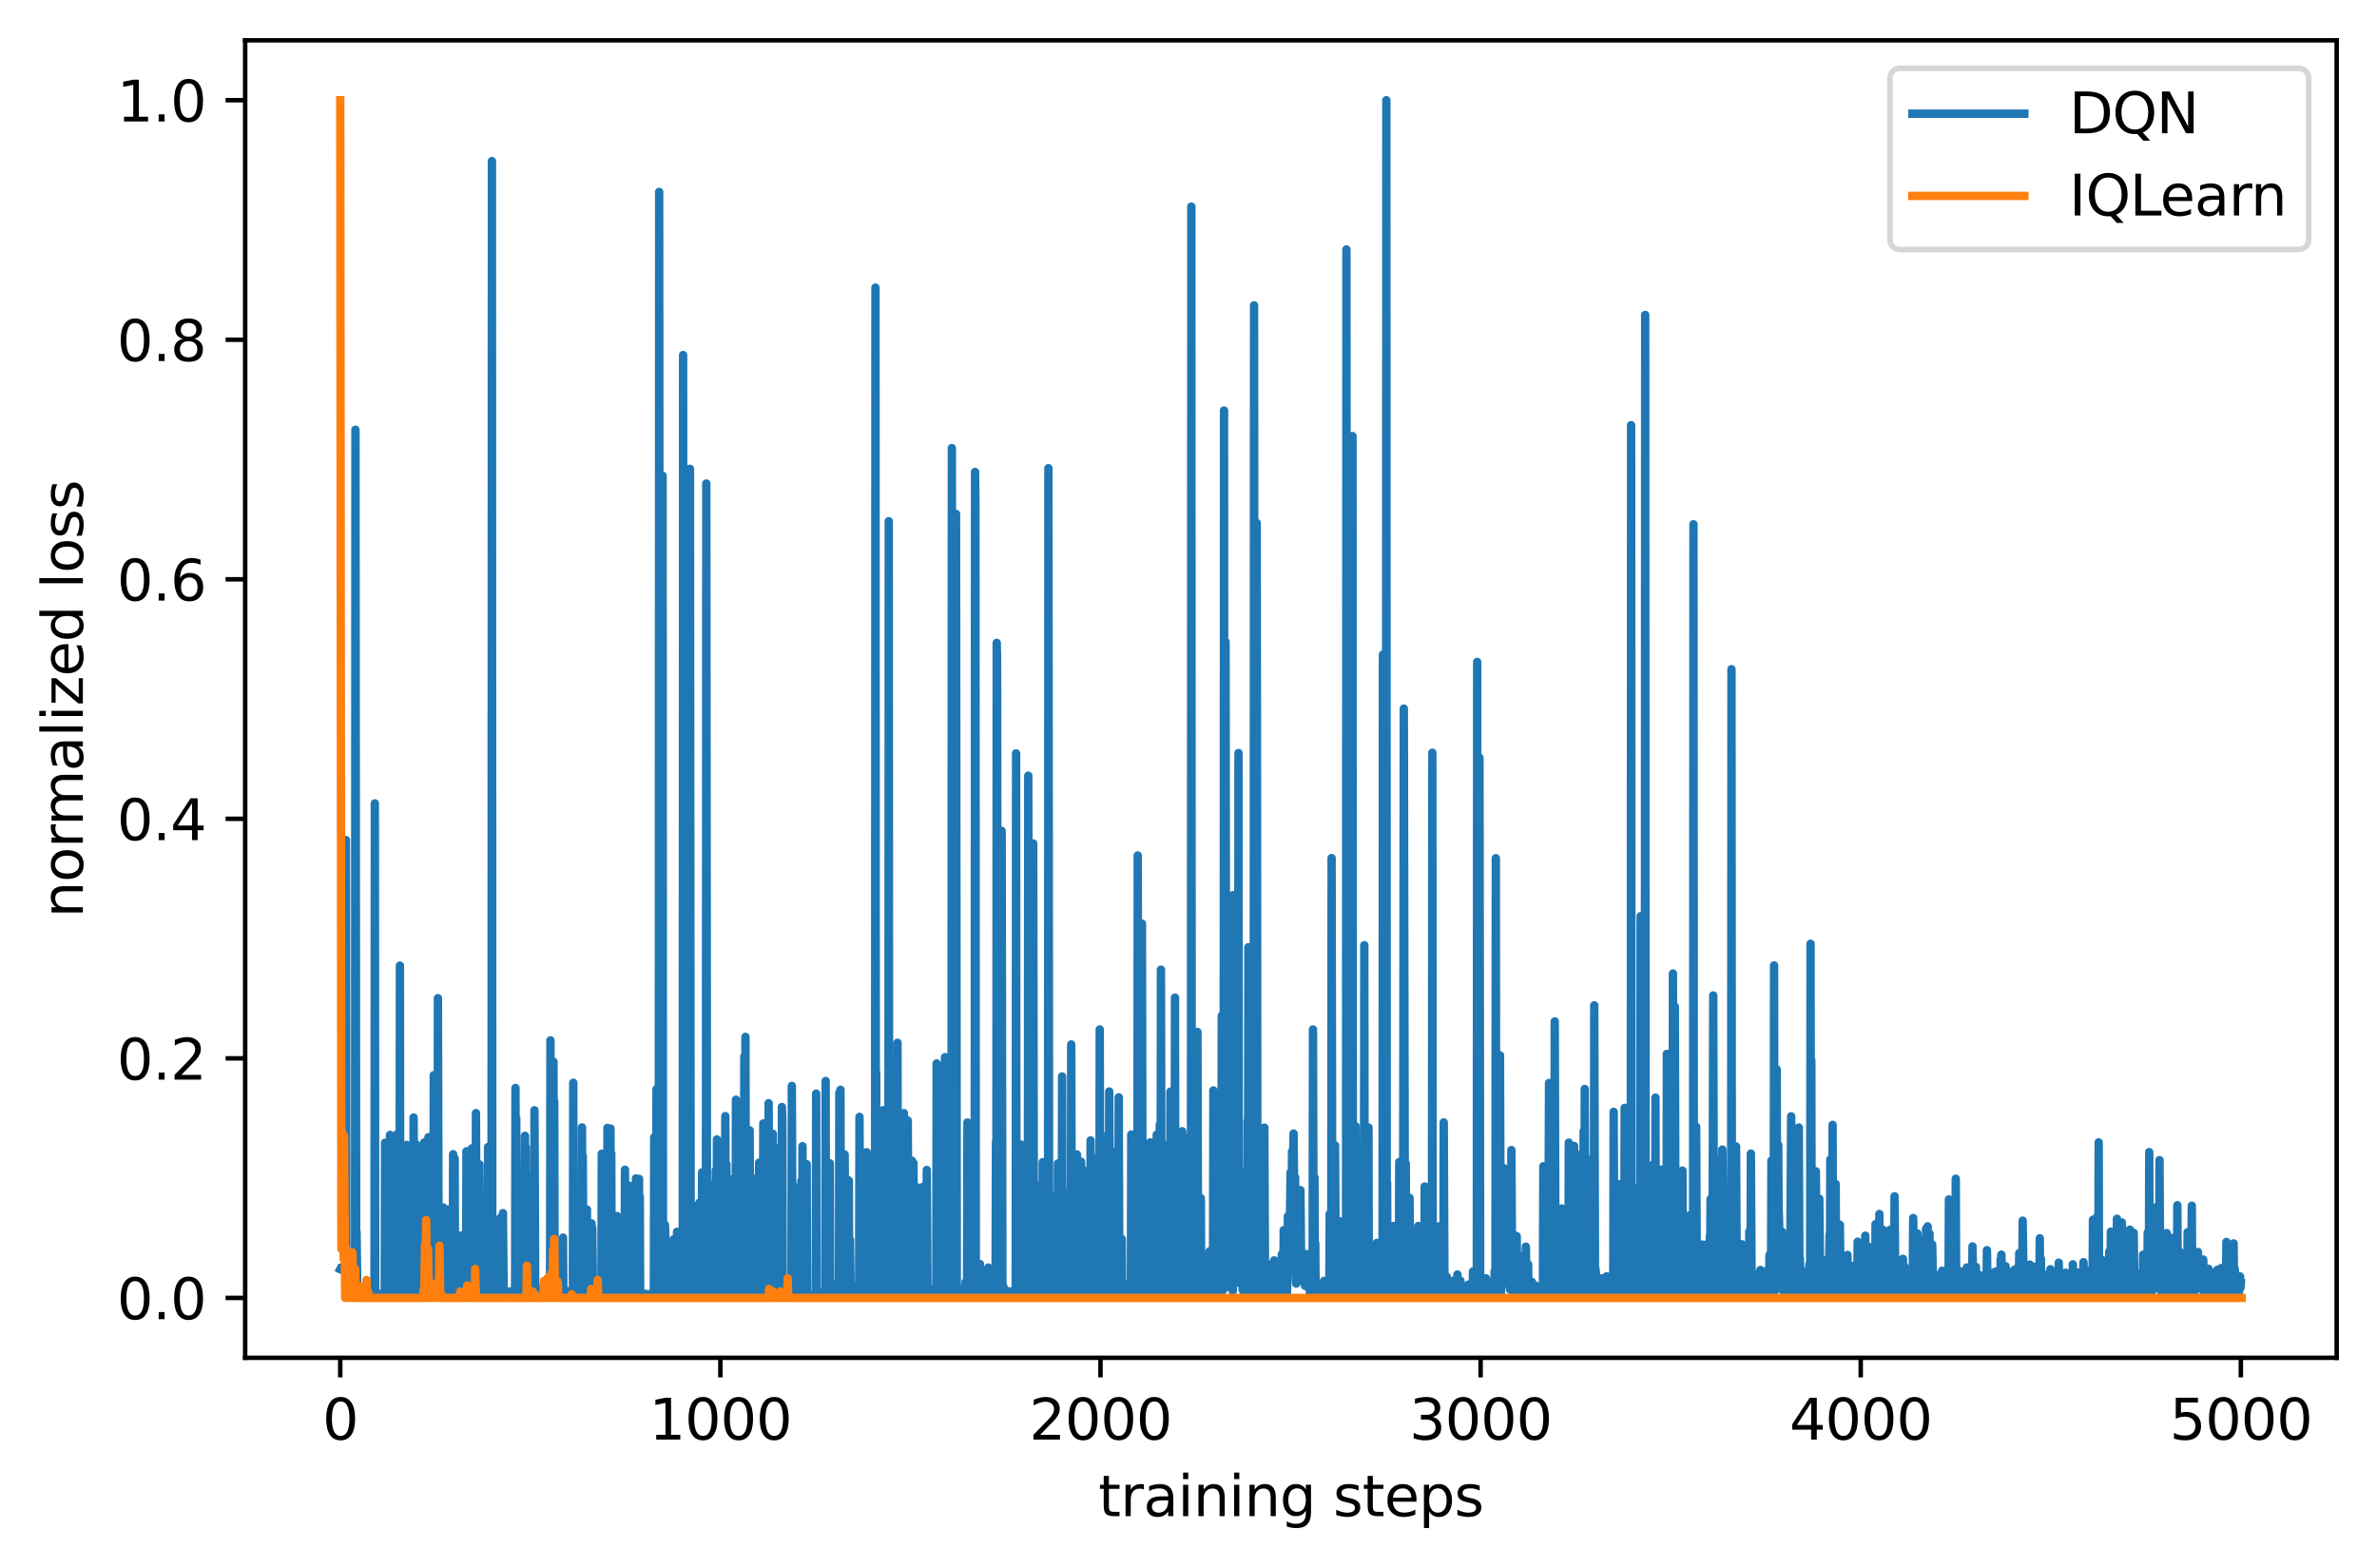 <?xml version="1.0" encoding="utf-8" standalone="no"?>
<!DOCTYPE svg PUBLIC "-//W3C//DTD SVG 1.1//EN"
  "http://www.w3.org/Graphics/SVG/1.1/DTD/svg11.dtd">
<svg xmlns:xlink="http://www.w3.org/1999/xlink" width="424.461pt" height="279.996pt" viewBox="0 0 424.461 279.996" xmlns="http://www.w3.org/2000/svg" version="1.1">
 <defs>
  <style type="text/css">*{stroke-linejoin: round; stroke-linecap: butt}</style>
 </defs>
 <g id="figure_1">
  <g id="patch_1">
   <path d="M 0 279.996 
L 424.461 279.996 
L 424.461 0 
L 0 0 
z
" style="fill: #ffffff"/>
  </g>
  <g id="axes_1">
   <g id="patch_2">
    <path d="M 43.781 242.44 
L 417.261 242.44 
L 417.261 7.2 
L 43.781 7.2 
z
" style="fill: #ffffff"/>
   </g>
   <g id="matplotlib.axis_1">
    <g id="xtick_1">
     <g id="line2d_1">
      <defs>
       <path id="m4b723719c3" d="M 0 0 
L 0 3.5 
" style="stroke: #000000; stroke-width: 0.8"/>
      </defs>
      <g>
       <use xlink:href="#m4b723719c3" x="60.758" y="242.44" style="stroke: #000000; stroke-width: 0.8"/>
      </g>
     </g>
     <g id="text_1">
      <!-- 0 -->
      <g transform="translate(57.576 257.038)scale(0.1 -0.1)">
       <defs>
        <path id="DejaVuSans-30" d="M 2034 4250 
Q 1547 4250 1301 3770 
Q 1056 3291 1056 2328 
Q 1056 1369 1301 889 
Q 1547 409 2034 409 
Q 2525 409 2770 889 
Q 3016 1369 3016 2328 
Q 3016 3291 2770 3770 
Q 2525 4250 2034 4250 
z
M 2034 4750 
Q 2819 4750 3233 4129 
Q 3647 3509 3647 2328 
Q 3647 1150 3233 529 
Q 2819 -91 2034 -91 
Q 1250 -91 836 529 
Q 422 1150 422 2328 
Q 422 3509 836 4129 
Q 1250 4750 2034 4750 
z
" transform="scale(0.016)"/>
       </defs>
       <use xlink:href="#DejaVuSans-30"/>
      </g>
     </g>
    </g>
    <g id="xtick_2">
     <g id="line2d_2">
      <g>
       <use xlink:href="#m4b723719c3" x="128.636" y="242.44" style="stroke: #000000; stroke-width: 0.8"/>
      </g>
     </g>
     <g id="text_2">
      <!-- 1000 -->
      <g transform="translate(115.911 257.038)scale(0.1 -0.1)">
       <defs>
        <path id="DejaVuSans-31" d="M 794 531 
L 1825 531 
L 1825 4091 
L 703 3866 
L 703 4441 
L 1819 4666 
L 2450 4666 
L 2450 531 
L 3481 531 
L 3481 0 
L 794 0 
L 794 531 
z
" transform="scale(0.016)"/>
       </defs>
       <use xlink:href="#DejaVuSans-31"/>
       <use xlink:href="#DejaVuSans-30" x="63.623"/>
       <use xlink:href="#DejaVuSans-30" x="127.246"/>
       <use xlink:href="#DejaVuSans-30" x="190.869"/>
      </g>
     </g>
    </g>
    <g id="xtick_3">
     <g id="line2d_3">
      <g>
       <use xlink:href="#m4b723719c3" x="196.514" y="242.44" style="stroke: #000000; stroke-width: 0.8"/>
      </g>
     </g>
     <g id="text_3">
      <!-- 2000 -->
      <g transform="translate(183.789 257.038)scale(0.1 -0.1)">
       <defs>
        <path id="DejaVuSans-32" d="M 1228 531 
L 3431 531 
L 3431 0 
L 469 0 
L 469 531 
Q 828 903 1448 1529 
Q 2069 2156 2228 2338 
Q 2531 2678 2651 2914 
Q 2772 3150 2772 3378 
Q 2772 3750 2511 3984 
Q 2250 4219 1831 4219 
Q 1534 4219 1204 4116 
Q 875 4013 500 3803 
L 500 4441 
Q 881 4594 1212 4672 
Q 1544 4750 1819 4750 
Q 2544 4750 2975 4387 
Q 3406 4025 3406 3419 
Q 3406 3131 3298 2873 
Q 3191 2616 2906 2266 
Q 2828 2175 2409 1742 
Q 1991 1309 1228 531 
z
" transform="scale(0.016)"/>
       </defs>
       <use xlink:href="#DejaVuSans-32"/>
       <use xlink:href="#DejaVuSans-30" x="63.623"/>
       <use xlink:href="#DejaVuSans-30" x="127.246"/>
       <use xlink:href="#DejaVuSans-30" x="190.869"/>
      </g>
     </g>
    </g>
    <g id="xtick_4">
     <g id="line2d_4">
      <g>
       <use xlink:href="#m4b723719c3" x="264.393" y="242.44" style="stroke: #000000; stroke-width: 0.8"/>
      </g>
     </g>
     <g id="text_4">
      <!-- 3000 -->
      <g transform="translate(251.668 257.038)scale(0.1 -0.1)">
       <defs>
        <path id="DejaVuSans-33" d="M 2597 2516 
Q 3050 2419 3304 2112 
Q 3559 1806 3559 1356 
Q 3559 666 3084 287 
Q 2609 -91 1734 -91 
Q 1441 -91 1130 -33 
Q 819 25 488 141 
L 488 750 
Q 750 597 1062 519 
Q 1375 441 1716 441 
Q 2309 441 2620 675 
Q 2931 909 2931 1356 
Q 2931 1769 2642 2001 
Q 2353 2234 1838 2234 
L 1294 2234 
L 1294 2753 
L 1863 2753 
Q 2328 2753 2575 2939 
Q 2822 3125 2822 3475 
Q 2822 3834 2567 4026 
Q 2313 4219 1838 4219 
Q 1578 4219 1281 4162 
Q 984 4106 628 3988 
L 628 4550 
Q 988 4650 1302 4700 
Q 1616 4750 1894 4750 
Q 2613 4750 3031 4423 
Q 3450 4097 3450 3541 
Q 3450 3153 3228 2886 
Q 3006 2619 2597 2516 
z
" transform="scale(0.016)"/>
       </defs>
       <use xlink:href="#DejaVuSans-33"/>
       <use xlink:href="#DejaVuSans-30" x="63.623"/>
       <use xlink:href="#DejaVuSans-30" x="127.246"/>
       <use xlink:href="#DejaVuSans-30" x="190.869"/>
      </g>
     </g>
    </g>
    <g id="xtick_5">
     <g id="line2d_5">
      <g>
       <use xlink:href="#m4b723719c3" x="332.271" y="242.44" style="stroke: #000000; stroke-width: 0.8"/>
      </g>
     </g>
     <g id="text_5">
      <!-- 4000 -->
      <g transform="translate(319.546 257.038)scale(0.1 -0.1)">
       <defs>
        <path id="DejaVuSans-34" d="M 2419 4116 
L 825 1625 
L 2419 1625 
L 2419 4116 
z
M 2253 4666 
L 3047 4666 
L 3047 1625 
L 3713 1625 
L 3713 1100 
L 3047 1100 
L 3047 0 
L 2419 0 
L 2419 1100 
L 313 1100 
L 313 1709 
L 2253 4666 
z
" transform="scale(0.016)"/>
       </defs>
       <use xlink:href="#DejaVuSans-34"/>
       <use xlink:href="#DejaVuSans-30" x="63.623"/>
       <use xlink:href="#DejaVuSans-30" x="127.246"/>
       <use xlink:href="#DejaVuSans-30" x="190.869"/>
      </g>
     </g>
    </g>
    <g id="xtick_6">
     <g id="line2d_6">
      <g>
       <use xlink:href="#m4b723719c3" x="400.149" y="242.44" style="stroke: #000000; stroke-width: 0.8"/>
      </g>
     </g>
     <g id="text_6">
      <!-- 5000 -->
      <g transform="translate(387.424 257.038)scale(0.1 -0.1)">
       <defs>
        <path id="DejaVuSans-35" d="M 691 4666 
L 3169 4666 
L 3169 4134 
L 1269 4134 
L 1269 2991 
Q 1406 3038 1543 3061 
Q 1681 3084 1819 3084 
Q 2600 3084 3056 2656 
Q 3513 2228 3513 1497 
Q 3513 744 3044 326 
Q 2575 -91 1722 -91 
Q 1428 -91 1123 -41 
Q 819 9 494 109 
L 494 744 
Q 775 591 1075 516 
Q 1375 441 1709 441 
Q 2250 441 2565 725 
Q 2881 1009 2881 1497 
Q 2881 1984 2565 2268 
Q 2250 2553 1709 2553 
Q 1456 2553 1204 2497 
Q 953 2441 691 2322 
L 691 4666 
z
" transform="scale(0.016)"/>
       </defs>
       <use xlink:href="#DejaVuSans-35"/>
       <use xlink:href="#DejaVuSans-30" x="63.623"/>
       <use xlink:href="#DejaVuSans-30" x="127.246"/>
       <use xlink:href="#DejaVuSans-30" x="190.869"/>
      </g>
     </g>
    </g>
    <g id="text_7">
     <!-- training steps -->
     <g transform="translate(196.142 270.717)scale(0.1 -0.1)">
      <defs>
       <path id="DejaVuSans-74" d="M 1172 4494 
L 1172 3500 
L 2356 3500 
L 2356 3053 
L 1172 3053 
L 1172 1153 
Q 1172 725 1289 603 
Q 1406 481 1766 481 
L 2356 481 
L 2356 0 
L 1766 0 
Q 1100 0 847 248 
Q 594 497 594 1153 
L 594 3053 
L 172 3053 
L 172 3500 
L 594 3500 
L 594 4494 
L 1172 4494 
z
" transform="scale(0.016)"/>
       <path id="DejaVuSans-72" d="M 2631 2963 
Q 2534 3019 2420 3045 
Q 2306 3072 2169 3072 
Q 1681 3072 1420 2755 
Q 1159 2438 1159 1844 
L 1159 0 
L 581 0 
L 581 3500 
L 1159 3500 
L 1159 2956 
Q 1341 3275 1631 3429 
Q 1922 3584 2338 3584 
Q 2397 3584 2469 3576 
Q 2541 3569 2628 3553 
L 2631 2963 
z
" transform="scale(0.016)"/>
       <path id="DejaVuSans-61" d="M 2194 1759 
Q 1497 1759 1228 1600 
Q 959 1441 959 1056 
Q 959 750 1161 570 
Q 1363 391 1709 391 
Q 2188 391 2477 730 
Q 2766 1069 2766 1631 
L 2766 1759 
L 2194 1759 
z
M 3341 1997 
L 3341 0 
L 2766 0 
L 2766 531 
Q 2569 213 2275 61 
Q 1981 -91 1556 -91 
Q 1019 -91 701 211 
Q 384 513 384 1019 
Q 384 1609 779 1909 
Q 1175 2209 1959 2209 
L 2766 2209 
L 2766 2266 
Q 2766 2663 2505 2880 
Q 2244 3097 1772 3097 
Q 1472 3097 1187 3025 
Q 903 2953 641 2809 
L 641 3341 
Q 956 3463 1253 3523 
Q 1550 3584 1831 3584 
Q 2591 3584 2966 3190 
Q 3341 2797 3341 1997 
z
" transform="scale(0.016)"/>
       <path id="DejaVuSans-69" d="M 603 3500 
L 1178 3500 
L 1178 0 
L 603 0 
L 603 3500 
z
M 603 4863 
L 1178 4863 
L 1178 4134 
L 603 4134 
L 603 4863 
z
" transform="scale(0.016)"/>
       <path id="DejaVuSans-6e" d="M 3513 2113 
L 3513 0 
L 2938 0 
L 2938 2094 
Q 2938 2591 2744 2837 
Q 2550 3084 2163 3084 
Q 1697 3084 1428 2787 
Q 1159 2491 1159 1978 
L 1159 0 
L 581 0 
L 581 3500 
L 1159 3500 
L 1159 2956 
Q 1366 3272 1645 3428 
Q 1925 3584 2291 3584 
Q 2894 3584 3203 3211 
Q 3513 2838 3513 2113 
z
" transform="scale(0.016)"/>
       <path id="DejaVuSans-67" d="M 2906 1791 
Q 2906 2416 2648 2759 
Q 2391 3103 1925 3103 
Q 1463 3103 1205 2759 
Q 947 2416 947 1791 
Q 947 1169 1205 825 
Q 1463 481 1925 481 
Q 2391 481 2648 825 
Q 2906 1169 2906 1791 
z
M 3481 434 
Q 3481 -459 3084 -895 
Q 2688 -1331 1869 -1331 
Q 1566 -1331 1297 -1286 
Q 1028 -1241 775 -1147 
L 775 -588 
Q 1028 -725 1275 -790 
Q 1522 -856 1778 -856 
Q 2344 -856 2625 -561 
Q 2906 -266 2906 331 
L 2906 616 
Q 2728 306 2450 153 
Q 2172 0 1784 0 
Q 1141 0 747 490 
Q 353 981 353 1791 
Q 353 2603 747 3093 
Q 1141 3584 1784 3584 
Q 2172 3584 2450 3431 
Q 2728 3278 2906 2969 
L 2906 3500 
L 3481 3500 
L 3481 434 
z
" transform="scale(0.016)"/>
       <path id="DejaVuSans-20" transform="scale(0.016)"/>
       <path id="DejaVuSans-73" d="M 2834 3397 
L 2834 2853 
Q 2591 2978 2328 3040 
Q 2066 3103 1784 3103 
Q 1356 3103 1142 2972 
Q 928 2841 928 2578 
Q 928 2378 1081 2264 
Q 1234 2150 1697 2047 
L 1894 2003 
Q 2506 1872 2764 1633 
Q 3022 1394 3022 966 
Q 3022 478 2636 193 
Q 2250 -91 1575 -91 
Q 1294 -91 989 -36 
Q 684 19 347 128 
L 347 722 
Q 666 556 975 473 
Q 1284 391 1588 391 
Q 1994 391 2212 530 
Q 2431 669 2431 922 
Q 2431 1156 2273 1281 
Q 2116 1406 1581 1522 
L 1381 1569 
Q 847 1681 609 1914 
Q 372 2147 372 2553 
Q 372 3047 722 3315 
Q 1072 3584 1716 3584 
Q 2034 3584 2315 3537 
Q 2597 3491 2834 3397 
z
" transform="scale(0.016)"/>
       <path id="DejaVuSans-65" d="M 3597 1894 
L 3597 1613 
L 953 1613 
Q 991 1019 1311 708 
Q 1631 397 2203 397 
Q 2534 397 2845 478 
Q 3156 559 3463 722 
L 3463 178 
Q 3153 47 2828 -22 
Q 2503 -91 2169 -91 
Q 1331 -91 842 396 
Q 353 884 353 1716 
Q 353 2575 817 3079 
Q 1281 3584 2069 3584 
Q 2775 3584 3186 3129 
Q 3597 2675 3597 1894 
z
M 3022 2063 
Q 3016 2534 2758 2815 
Q 2500 3097 2075 3097 
Q 1594 3097 1305 2825 
Q 1016 2553 972 2059 
L 3022 2063 
z
" transform="scale(0.016)"/>
       <path id="DejaVuSans-70" d="M 1159 525 
L 1159 -1331 
L 581 -1331 
L 581 3500 
L 1159 3500 
L 1159 2969 
Q 1341 3281 1617 3432 
Q 1894 3584 2278 3584 
Q 2916 3584 3314 3078 
Q 3713 2572 3713 1747 
Q 3713 922 3314 415 
Q 2916 -91 2278 -91 
Q 1894 -91 1617 61 
Q 1341 213 1159 525 
z
M 3116 1747 
Q 3116 2381 2855 2742 
Q 2594 3103 2138 3103 
Q 1681 3103 1420 2742 
Q 1159 2381 1159 1747 
Q 1159 1113 1420 752 
Q 1681 391 2138 391 
Q 2594 391 2855 752 
Q 3116 1113 3116 1747 
z
" transform="scale(0.016)"/>
      </defs>
      <use xlink:href="#DejaVuSans-74"/>
      <use xlink:href="#DejaVuSans-72" x="39.209"/>
      <use xlink:href="#DejaVuSans-61" x="80.322"/>
      <use xlink:href="#DejaVuSans-69" x="141.602"/>
      <use xlink:href="#DejaVuSans-6e" x="169.385"/>
      <use xlink:href="#DejaVuSans-69" x="232.764"/>
      <use xlink:href="#DejaVuSans-6e" x="260.547"/>
      <use xlink:href="#DejaVuSans-67" x="323.926"/>
      <use xlink:href="#DejaVuSans-20" x="387.402"/>
      <use xlink:href="#DejaVuSans-73" x="419.189"/>
      <use xlink:href="#DejaVuSans-74" x="471.289"/>
      <use xlink:href="#DejaVuSans-65" x="510.498"/>
      <use xlink:href="#DejaVuSans-70" x="572.021"/>
      <use xlink:href="#DejaVuSans-73" x="635.498"/>
     </g>
    </g>
   </g>
   <g id="matplotlib.axis_2">
    <g id="ytick_1">
     <g id="line2d_7">
      <defs>
       <path id="m30bc9c00d3" d="M 0 0 
L -3.5 0 
" style="stroke: #000000; stroke-width: 0.8"/>
      </defs>
      <g>
       <use xlink:href="#m30bc9c00d3" x="43.781" y="231.747" style="stroke: #000000; stroke-width: 0.8"/>
      </g>
     </g>
     <g id="text_8">
      <!-- 0.0 -->
      <g transform="translate(20.878 235.546)scale(0.1 -0.1)">
       <defs>
        <path id="DejaVuSans-2e" d="M 684 794 
L 1344 794 
L 1344 0 
L 684 0 
L 684 794 
z
" transform="scale(0.016)"/>
       </defs>
       <use xlink:href="#DejaVuSans-30"/>
       <use xlink:href="#DejaVuSans-2e" x="63.623"/>
       <use xlink:href="#DejaVuSans-30" x="95.41"/>
      </g>
     </g>
    </g>
    <g id="ytick_2">
     <g id="line2d_8">
      <g>
       <use xlink:href="#m30bc9c00d3" x="43.781" y="188.976" style="stroke: #000000; stroke-width: 0.8"/>
      </g>
     </g>
     <g id="text_9">
      <!-- 0.2 -->
      <g transform="translate(20.878 192.776)scale(0.1 -0.1)">
       <use xlink:href="#DejaVuSans-30"/>
       <use xlink:href="#DejaVuSans-2e" x="63.623"/>
       <use xlink:href="#DejaVuSans-32" x="95.41"/>
      </g>
     </g>
    </g>
    <g id="ytick_3">
     <g id="line2d_9">
      <g>
       <use xlink:href="#m30bc9c00d3" x="43.781" y="146.205" style="stroke: #000000; stroke-width: 0.8"/>
      </g>
     </g>
     <g id="text_10">
      <!-- 0.4 -->
      <g transform="translate(20.878 150.005)scale(0.1 -0.1)">
       <use xlink:href="#DejaVuSans-30"/>
       <use xlink:href="#DejaVuSans-2e" x="63.623"/>
       <use xlink:href="#DejaVuSans-34" x="95.41"/>
      </g>
     </g>
    </g>
    <g id="ytick_4">
     <g id="line2d_10">
      <g>
       <use xlink:href="#m30bc9c00d3" x="43.781" y="103.435" style="stroke: #000000; stroke-width: 0.8"/>
      </g>
     </g>
     <g id="text_11">
      <!-- 0.6 -->
      <g transform="translate(20.878 107.234)scale(0.1 -0.1)">
       <defs>
        <path id="DejaVuSans-36" d="M 2113 2584 
Q 1688 2584 1439 2293 
Q 1191 2003 1191 1497 
Q 1191 994 1439 701 
Q 1688 409 2113 409 
Q 2538 409 2786 701 
Q 3034 994 3034 1497 
Q 3034 2003 2786 2293 
Q 2538 2584 2113 2584 
z
M 3366 4563 
L 3366 3988 
Q 3128 4100 2886 4159 
Q 2644 4219 2406 4219 
Q 1781 4219 1451 3797 
Q 1122 3375 1075 2522 
Q 1259 2794 1537 2939 
Q 1816 3084 2150 3084 
Q 2853 3084 3261 2657 
Q 3669 2231 3669 1497 
Q 3669 778 3244 343 
Q 2819 -91 2113 -91 
Q 1303 -91 875 529 
Q 447 1150 447 2328 
Q 447 3434 972 4092 
Q 1497 4750 2381 4750 
Q 2619 4750 2861 4703 
Q 3103 4656 3366 4563 
z
" transform="scale(0.016)"/>
       </defs>
       <use xlink:href="#DejaVuSans-30"/>
       <use xlink:href="#DejaVuSans-2e" x="63.623"/>
       <use xlink:href="#DejaVuSans-36" x="95.41"/>
      </g>
     </g>
    </g>
    <g id="ytick_5">
     <g id="line2d_11">
      <g>
       <use xlink:href="#m30bc9c00d3" x="43.781" y="60.664" style="stroke: #000000; stroke-width: 0.8"/>
      </g>
     </g>
     <g id="text_12">
      <!-- 0.8 -->
      <g transform="translate(20.878 64.463)scale(0.1 -0.1)">
       <defs>
        <path id="DejaVuSans-38" d="M 2034 2216 
Q 1584 2216 1326 1975 
Q 1069 1734 1069 1313 
Q 1069 891 1326 650 
Q 1584 409 2034 409 
Q 2484 409 2743 651 
Q 3003 894 3003 1313 
Q 3003 1734 2745 1975 
Q 2488 2216 2034 2216 
z
M 1403 2484 
Q 997 2584 770 2862 
Q 544 3141 544 3541 
Q 544 4100 942 4425 
Q 1341 4750 2034 4750 
Q 2731 4750 3128 4425 
Q 3525 4100 3525 3541 
Q 3525 3141 3298 2862 
Q 3072 2584 2669 2484 
Q 3125 2378 3379 2068 
Q 3634 1759 3634 1313 
Q 3634 634 3220 271 
Q 2806 -91 2034 -91 
Q 1263 -91 848 271 
Q 434 634 434 1313 
Q 434 1759 690 2068 
Q 947 2378 1403 2484 
z
M 1172 3481 
Q 1172 3119 1398 2916 
Q 1625 2713 2034 2713 
Q 2441 2713 2670 2916 
Q 2900 3119 2900 3481 
Q 2900 3844 2670 4047 
Q 2441 4250 2034 4250 
Q 1625 4250 1398 4047 
Q 1172 3844 1172 3481 
z
" transform="scale(0.016)"/>
       </defs>
       <use xlink:href="#DejaVuSans-30"/>
       <use xlink:href="#DejaVuSans-2e" x="63.623"/>
       <use xlink:href="#DejaVuSans-38" x="95.41"/>
      </g>
     </g>
    </g>
    <g id="ytick_6">
     <g id="line2d_12">
      <g>
       <use xlink:href="#m30bc9c00d3" x="43.781" y="17.893" style="stroke: #000000; stroke-width: 0.8"/>
      </g>
     </g>
     <g id="text_13">
      <!-- 1.0 -->
      <g transform="translate(20.878 21.692)scale(0.1 -0.1)">
       <use xlink:href="#DejaVuSans-31"/>
       <use xlink:href="#DejaVuSans-2e" x="63.623"/>
       <use xlink:href="#DejaVuSans-30" x="95.41"/>
      </g>
     </g>
    </g>
    <g id="text_14">
     <!-- normalized loss -->
     <g transform="translate(14.798 163.85)rotate(-90)scale(0.1 -0.1)">
      <defs>
       <path id="DejaVuSans-6f" d="M 1959 3097 
Q 1497 3097 1228 2736 
Q 959 2375 959 1747 
Q 959 1119 1226 758 
Q 1494 397 1959 397 
Q 2419 397 2687 759 
Q 2956 1122 2956 1747 
Q 2956 2369 2687 2733 
Q 2419 3097 1959 3097 
z
M 1959 3584 
Q 2709 3584 3137 3096 
Q 3566 2609 3566 1747 
Q 3566 888 3137 398 
Q 2709 -91 1959 -91 
Q 1206 -91 779 398 
Q 353 888 353 1747 
Q 353 2609 779 3096 
Q 1206 3584 1959 3584 
z
" transform="scale(0.016)"/>
       <path id="DejaVuSans-6d" d="M 3328 2828 
Q 3544 3216 3844 3400 
Q 4144 3584 4550 3584 
Q 5097 3584 5394 3201 
Q 5691 2819 5691 2113 
L 5691 0 
L 5113 0 
L 5113 2094 
Q 5113 2597 4934 2840 
Q 4756 3084 4391 3084 
Q 3944 3084 3684 2787 
Q 3425 2491 3425 1978 
L 3425 0 
L 2847 0 
L 2847 2094 
Q 2847 2600 2669 2842 
Q 2491 3084 2119 3084 
Q 1678 3084 1418 2786 
Q 1159 2488 1159 1978 
L 1159 0 
L 581 0 
L 581 3500 
L 1159 3500 
L 1159 2956 
Q 1356 3278 1631 3431 
Q 1906 3584 2284 3584 
Q 2666 3584 2933 3390 
Q 3200 3197 3328 2828 
z
" transform="scale(0.016)"/>
       <path id="DejaVuSans-6c" d="M 603 4863 
L 1178 4863 
L 1178 0 
L 603 0 
L 603 4863 
z
" transform="scale(0.016)"/>
       <path id="DejaVuSans-7a" d="M 353 3500 
L 3084 3500 
L 3084 2975 
L 922 459 
L 3084 459 
L 3084 0 
L 275 0 
L 275 525 
L 2438 3041 
L 353 3041 
L 353 3500 
z
" transform="scale(0.016)"/>
       <path id="DejaVuSans-64" d="M 2906 2969 
L 2906 4863 
L 3481 4863 
L 3481 0 
L 2906 0 
L 2906 525 
Q 2725 213 2448 61 
Q 2172 -91 1784 -91 
Q 1150 -91 751 415 
Q 353 922 353 1747 
Q 353 2572 751 3078 
Q 1150 3584 1784 3584 
Q 2172 3584 2448 3432 
Q 2725 3281 2906 2969 
z
M 947 1747 
Q 947 1113 1208 752 
Q 1469 391 1925 391 
Q 2381 391 2643 752 
Q 2906 1113 2906 1747 
Q 2906 2381 2643 2742 
Q 2381 3103 1925 3103 
Q 1469 3103 1208 2742 
Q 947 2381 947 1747 
z
" transform="scale(0.016)"/>
      </defs>
      <use xlink:href="#DejaVuSans-6e"/>
      <use xlink:href="#DejaVuSans-6f" x="63.379"/>
      <use xlink:href="#DejaVuSans-72" x="124.561"/>
      <use xlink:href="#DejaVuSans-6d" x="163.924"/>
      <use xlink:href="#DejaVuSans-61" x="261.336"/>
      <use xlink:href="#DejaVuSans-6c" x="322.615"/>
      <use xlink:href="#DejaVuSans-69" x="350.398"/>
      <use xlink:href="#DejaVuSans-7a" x="378.182"/>
      <use xlink:href="#DejaVuSans-65" x="430.672"/>
      <use xlink:href="#DejaVuSans-64" x="492.195"/>
      <use xlink:href="#DejaVuSans-20" x="555.672"/>
      <use xlink:href="#DejaVuSans-6c" x="587.459"/>
      <use xlink:href="#DejaVuSans-6f" x="615.242"/>
      <use xlink:href="#DejaVuSans-73" x="676.424"/>
      <use xlink:href="#DejaVuSans-73" x="728.523"/>
     </g>
    </g>
   </g>
   <g id="line2d_13">
    <path d="M 60.758 226.637 
L 60.825 226.672 
L 60.893 226.408 
L 60.961 226.612 
L 61.029 226.285 
L 61.233 226.839 
L 61.301 226.725 
L 61.369 226.817 
L 61.436 226.867 
L 61.504 226.574 
L 61.572 227.162 
L 61.64 226.991 
L 61.708 226.836 
L 61.776 149.992 
L 61.844 227.617 
L 61.912 227.597 
L 62.047 228.585 
L 62.115 227.515 
L 62.183 227.628 
L 62.455 229.823 
L 62.522 228.691 
L 62.59 228.991 
L 62.658 228.296 
L 62.726 229.767 
L 62.794 228.748 
L 62.862 229 
L 62.998 229.418 
L 63.201 230.849 
L 63.269 231.23 
L 63.337 230.829 
L 63.405 231.035 
L 63.473 76.735 
L 63.609 231.241 
L 63.676 220.001 
L 63.812 231.377 
L 63.88 231.27 
L 64.016 230.89 
L 64.084 230.895 
L 64.219 231.291 
L 64.287 230.48 
L 64.355 230.497 
L 64.559 231.58 
L 64.627 230.692 
L 64.695 231.146 
L 64.762 230.652 
L 64.898 231.567 
L 64.966 230.77 
L 65.102 231.628 
L 65.305 231.064 
L 65.441 231.395 
L 65.509 231.329 
L 65.577 231.248 
L 65.713 231.648 
L 65.916 231.47 
L 65.984 231.032 
L 66.052 231.684 
L 66.12 231.514 
L 66.188 231.634 
L 66.256 231.405 
L 66.324 231.529 
L 66.527 231.466 
L 66.731 231.537 
L 66.867 231.454 
L 66.935 143.439 
L 67.002 231.377 
L 67.07 231.221 
L 67.206 231.388 
L 67.41 231.299 
L 67.478 231.169 
L 67.545 231.271 
L 67.613 231.471 
L 67.681 231.183 
L 67.749 231.301 
L 67.817 231.501 
L 67.885 231.026 
L 67.953 231.098 
L 68.156 231.313 
L 68.224 231.06 
L 68.292 231.464 
L 68.36 231.38 
L 68.428 231.571 
L 68.496 231.332 
L 68.564 231.573 
L 68.631 231.51 
L 68.699 231.277 
L 68.767 204.037 
L 68.835 231.445 
L 68.903 231.406 
L 69.039 231.303 
L 69.31 231.533 
L 69.514 231.248 
L 69.582 231.468 
L 69.65 202.634 
L 69.785 231.475 
L 69.853 231.545 
L 69.921 231.346 
L 69.989 231.412 
L 70.057 231.592 
L 70.193 230.921 
L 70.396 231.439 
L 70.6 231.581 
L 70.668 203.46 
L 70.804 231.281 
L 70.871 231.41 
L 70.939 202.493 
L 71.075 231.424 
L 71.143 231.346 
L 71.211 231.494 
L 71.347 231.282 
L 71.415 172.422 
L 71.482 231.547 
L 71.55 231.264 
L 71.754 231.453 
L 71.822 231.029 
L 71.89 231.42 
L 71.958 231.053 
L 72.093 231.56 
L 72.161 231.54 
L 72.229 230.945 
L 72.297 231.407 
L 72.365 205.6 
L 72.501 231.599 
L 72.568 231.219 
L 72.636 204.431 
L 72.772 231.373 
L 72.84 231.501 
L 72.908 231.443 
L 72.976 231.299 
L 73.044 231.5 
L 73.111 205.214 
L 73.179 231.535 
L 73.247 231.343 
L 73.315 231.096 
L 73.383 231.336 
L 73.451 231.042 
L 73.519 231.374 
L 73.587 231.353 
L 73.722 231.312 
L 73.79 231.508 
L 73.858 199.533 
L 73.994 231.607 
L 74.062 209.613 
L 74.13 231.201 
L 74.198 230.848 
L 74.265 230.922 
L 74.333 204.364 
L 74.469 231.212 
L 74.537 231.176 
L 74.673 231.506 
L 74.741 230.893 
L 74.808 210.615 
L 74.876 231.182 
L 74.944 231.163 
L 75.08 230.897 
L 75.216 231.19 
L 75.284 230.81 
L 75.419 231.457 
L 75.487 231.423 
L 75.555 231.373 
L 75.623 231.549 
L 75.691 231.52 
L 75.759 203.986 
L 75.827 231.366 
L 75.894 231.279 
L 75.962 231.039 
L 76.098 231.494 
L 76.166 231.267 
L 76.234 231.288 
L 76.302 231.498 
L 76.37 231.418 
L 76.438 231.477 
L 76.505 203.041 
L 76.641 231.536 
L 76.709 230.421 
L 76.777 231.439 
L 76.845 231.339 
L 76.913 231.093 
L 76.981 231.532 
L 77.048 231.477 
L 77.116 231.621 
L 77.184 231.12 
L 77.252 231.671 
L 77.32 231.451 
L 77.388 231.347 
L 77.456 191.982 
L 77.591 231.443 
L 77.659 231.236 
L 77.727 192.524 
L 77.863 231.051 
L 77.931 231.057 
L 78.067 231.661 
L 78.134 231.549 
L 78.202 178.23 
L 78.338 231.48 
L 78.406 230.827 
L 78.474 231.17 
L 78.542 231.524 
L 78.61 230.754 
L 78.677 230.962 
L 78.745 231.574 
L 78.813 231.339 
L 78.881 231.377 
L 78.949 217.172 
L 79.017 231.039 
L 79.085 230.748 
L 79.153 215.599 
L 79.288 231.503 
L 79.356 231.245 
L 79.424 216.243 
L 79.56 231.396 
L 79.628 231.263 
L 79.696 231.403 
L 79.764 230.838 
L 79.831 231.066 
L 79.899 215.959 
L 80.035 231.423 
L 80.103 231.231 
L 80.171 230.241 
L 80.239 231.358 
L 80.307 231.19 
L 80.374 231.498 
L 80.442 231.351 
L 80.578 231.371 
L 80.646 231.167 
L 80.782 231.642 
L 80.85 231.572 
L 80.917 206.087 
L 80.985 231.566 
L 81.053 231.106 
L 81.121 231.394 
L 81.189 206.842 
L 81.257 231.425 
L 81.325 231.285 
L 81.393 231.56 
L 81.596 230.495 
L 81.732 231.128 
L 81.8 230.562 
L 81.868 231.331 
L 81.936 230.71 
L 82.004 231.07 
L 82.071 231.46 
L 82.139 231.303 
L 82.275 231.708 
L 82.343 220.593 
L 82.479 231.006 
L 82.547 223.116 
L 82.682 230.497 
L 82.75 229.851 
L 82.818 220.931 
L 82.954 230.757 
L 83.022 230.299 
L 83.157 231.101 
L 83.225 230.617 
L 83.293 205.568 
L 83.429 231.064 
L 83.497 230.809 
L 83.633 231.309 
L 83.7 230.588 
L 83.836 231.457 
L 83.904 231.151 
L 83.972 231.477 
L 84.04 231.394 
L 84.176 230.841 
L 84.244 205.057 
L 84.311 231.216 
L 84.379 230.797 
L 84.447 231.228 
L 84.583 230.725 
L 84.651 230.763 
L 84.719 231.425 
L 84.787 231.247 
L 84.854 230.968 
L 84.922 231.285 
L 84.99 198.748 
L 85.126 231.579 
L 85.194 231.064 
L 85.262 231.388 
L 85.33 231.194 
L 85.397 231.385 
L 85.465 231.01 
L 85.533 231.117 
L 85.601 207.894 
L 85.737 231.314 
L 86.008 231.365 
L 86.144 230.851 
L 86.28 231.547 
L 86.348 231.331 
L 86.416 231.549 
L 86.687 230.972 
L 86.823 231.573 
L 86.891 231.277 
L 86.959 231.496 
L 87.027 231.184 
L 87.094 231.529 
L 87.162 204.797 
L 87.298 231.237 
L 87.366 231.289 
L 87.434 231.695 
L 87.502 231.172 
L 87.57 231.575 
L 87.637 231.455 
L 87.705 231.524 
L 87.773 231.108 
L 87.841 28.757 
L 87.909 231.47 
L 87.977 231.201 
L 88.045 230.081 
L 88.113 230.665 
L 88.18 230.692 
L 88.248 231.09 
L 88.316 230.383 
L 88.452 231.378 
L 88.52 230.814 
L 88.588 231.08 
L 88.723 231.292 
L 88.791 231.16 
L 88.859 217.904 
L 88.927 231.329 
L 88.995 231.026 
L 89.063 231.03 
L 89.131 231.217 
L 89.267 230.552 
L 89.334 231.1 
L 89.402 217.418 
L 89.47 230.347 
L 89.538 217.703 
L 89.606 230.979 
L 89.674 230.972 
L 89.742 231.048 
L 89.81 216.611 
L 89.945 231.043 
L 90.013 230.948 
L 90.081 231.168 
L 90.149 230.966 
L 90.353 231.438 
L 90.624 231.33 
L 90.692 231.271 
L 90.828 231.624 
L 90.896 231.213 
L 90.963 231.714 
L 91.031 230.573 
L 91.099 231.632 
L 91.167 231.514 
L 91.235 231.322 
L 91.303 231.575 
L 91.371 231.499 
L 91.574 231.27 
L 91.642 231.332 
L 91.778 230.685 
L 91.846 231.611 
L 91.914 231.469 
L 91.982 231.454 
L 92.05 194.257 
L 92.117 231.239 
L 92.185 199.616 
L 92.321 231.459 
L 92.457 230.841 
L 92.525 231.257 
L 92.593 230.988 
L 92.66 231.371 
L 92.728 230.777 
L 92.796 231.544 
L 92.864 230.674 
L 92.932 231.21 
L 93.068 231.247 
L 93.136 231.556 
L 93.271 231.109 
L 93.339 231.409 
L 93.407 230.952 
L 93.475 231.229 
L 93.679 231.619 
L 93.746 202.812 
L 93.814 230.503 
L 93.882 204.813 
L 93.95 231.495 
L 94.018 231.252 
L 94.086 230.903 
L 94.154 231.357 
L 94.222 230.78 
L 94.289 231.424 
L 94.357 231.217 
L 94.425 230.612 
L 94.493 231.344 
L 94.561 230.906 
L 94.629 209.961 
L 94.765 231.3 
L 94.833 231.679 
L 94.9 231.591 
L 95.104 230.836 
L 95.376 231.496 
L 95.443 198.241 
L 95.579 231.264 
L 95.715 231.542 
L 95.783 231.036 
L 95.851 231.292 
L 95.919 230.975 
L 96.122 231.429 
L 96.19 231.622 
L 96.258 230.933 
L 96.326 231.273 
L 96.529 231.592 
L 96.597 231.498 
L 96.665 230.063 
L 96.733 231.383 
L 96.801 231.204 
L 96.937 231.355 
L 97.005 231.238 
L 97.073 231.474 
L 97.14 230.366 
L 97.276 231.362 
L 97.344 231.365 
L 97.412 231.179 
L 97.48 231.497 
L 97.548 231.273 
L 97.616 231.385 
L 97.683 231.329 
L 97.751 231.618 
L 97.819 231.56 
L 97.887 231.585 
L 97.955 231.193 
L 98.023 231.383 
L 98.091 231.607 
L 98.159 231.308 
L 98.226 231.382 
L 98.294 185.758 
L 98.43 231.531 
L 98.566 230.43 
L 98.634 231.667 
L 98.702 231.633 
L 98.769 231.552 
L 98.837 189.569 
L 98.905 231.589 
L 98.973 196.588 
L 99.041 231.551 
L 99.109 230.869 
L 99.177 231.02 
L 99.245 230.77 
L 99.312 229.103 
L 99.38 229.326 
L 99.448 230.289 
L 99.516 230.282 
L 99.584 230.012 
L 99.788 231.303 
L 99.856 231.047 
L 99.923 231.364 
L 100.195 230.254 
L 100.263 231.019 
L 100.331 230.835 
L 100.399 231.019 
L 100.466 230.825 
L 100.534 220.98 
L 100.602 230.747 
L 100.67 230.584 
L 100.738 231.13 
L 100.806 230.376 
L 100.874 230.716 
L 100.942 230.925 
L 101.009 230.897 
L 101.077 230.954 
L 101.213 231.384 
L 101.281 231.361 
L 101.349 231.15 
L 101.485 231.463 
L 101.552 231.332 
L 101.62 231.526 
L 101.756 231.198 
L 101.824 231.355 
L 101.96 230.341 
L 102.096 231.433 
L 102.163 231.096 
L 102.231 231.216 
L 102.299 231.282 
L 102.367 193.337 
L 102.435 230.799 
L 102.503 230.652 
L 102.571 231.174 
L 102.639 231.004 
L 102.706 230.188 
L 102.774 230.604 
L 102.842 231.192 
L 102.91 230.422 
L 102.978 231.249 
L 103.046 231.085 
L 103.114 230.995 
L 103.385 231.394 
L 103.453 231.398 
L 103.521 231.562 
L 103.657 230.7 
L 103.725 231.206 
L 103.792 231.392 
L 103.86 231.242 
L 103.928 201.303 
L 103.996 231.372 
L 104.064 206.329 
L 104.2 231.369 
L 104.268 231.325 
L 104.335 230.57 
L 104.403 231.148 
L 104.471 230.851 
L 104.743 231.152 
L 104.811 215.957 
L 104.879 231.3 
L 104.946 230.77 
L 105.014 231.005 
L 105.082 218.31 
L 105.15 231.367 
L 105.218 231.233 
L 105.354 230.409 
L 105.422 231.413 
L 105.489 231.116 
L 105.557 231.498 
L 105.625 218.436 
L 105.693 230.877 
L 105.761 219.267 
L 105.897 231.27 
L 106.032 230.715 
L 106.1 231.37 
L 106.168 231.015 
L 106.236 230.971 
L 106.508 231.602 
L 106.643 230.901 
L 106.711 231.447 
L 106.779 231.39 
L 106.847 231.242 
L 106.915 230.721 
L 107.118 231.345 
L 107.186 230.718 
L 107.322 231.323 
L 107.39 230.904 
L 107.458 206.014 
L 107.526 231.658 
L 107.594 231.251 
L 107.662 231.363 
L 107.729 230.213 
L 107.797 231.451 
L 107.865 231.202 
L 107.933 231.267 
L 108.001 231.512 
L 108.069 231.492 
L 108.137 231.288 
L 108.205 231.471 
L 108.272 230.966 
L 108.408 231.495 
L 108.476 201.395 
L 108.612 231.261 
L 108.68 230.837 
L 108.748 231.05 
L 108.883 231.575 
L 108.951 231.205 
L 109.019 201.5 
L 109.087 230.899 
L 109.155 205.951 
L 109.223 231.317 
L 109.291 231.155 
L 109.426 231.315 
L 109.494 230.623 
L 109.562 231.028 
L 109.698 230.849 
L 109.766 230.118 
L 109.902 231.159 
L 109.969 230.534 
L 110.037 231.489 
L 110.105 231.039 
L 110.173 217.128 
L 110.241 230.939 
L 110.309 230.696 
L 110.445 231.014 
L 110.58 230.48 
L 110.648 230.526 
L 110.716 230.962 
L 110.784 230.359 
L 110.92 231.402 
L 110.988 231.306 
L 111.055 231.155 
L 111.123 231.588 
L 111.259 230.883 
L 111.395 231.327 
L 111.463 230.384 
L 111.531 230.825 
L 111.598 208.866 
L 111.734 231.513 
L 111.802 231.229 
L 111.87 213.081 
L 111.938 231.261 
L 112.006 231.082 
L 112.074 231.314 
L 112.141 231.238 
L 112.209 231.165 
L 112.277 230.488 
L 112.345 231.24 
L 112.413 211.726 
L 112.481 231.345 
L 112.549 215.572 
L 112.617 231.262 
L 112.685 230.968 
L 112.752 231.052 
L 113.024 230.648 
L 113.16 231.193 
L 113.228 230.569 
L 113.295 230.862 
L 113.363 231.418 
L 113.431 230.895 
L 113.499 231.088 
L 113.567 210.408 
L 113.703 231.324 
L 113.771 231.413 
L 113.838 229.812 
L 113.906 231.453 
L 113.974 231.382 
L 114.042 230.905 
L 114.11 210.488 
L 114.178 231.46 
L 114.246 213.69 
L 114.314 231.448 
L 114.381 231.398 
L 114.449 230.774 
L 114.517 230.784 
L 114.721 231.442 
L 114.789 231.259 
L 114.857 231.425 
L 114.924 231.078 
L 114.992 231.096 
L 115.06 231.076 
L 115.196 231.38 
L 115.264 231.009 
L 115.4 231.48 
L 115.468 231.29 
L 115.535 231.567 
L 115.671 231.251 
L 115.807 231.515 
L 115.875 231.389 
L 115.943 231.421 
L 116.011 231.05 
L 116.078 231.578 
L 116.146 231.254 
L 116.282 231.613 
L 116.35 231.175 
L 116.418 231.244 
L 116.554 231.472 
L 116.621 231.353 
L 116.689 230.899 
L 116.757 231.295 
L 116.825 203.068 
L 116.893 231.502 
L 116.961 231.471 
L 117.164 231.512 
L 117.232 194.46 
L 117.368 230.881 
L 117.504 230.616 
L 117.572 231.464 
L 117.64 231.053 
L 117.708 34.26 
L 117.843 231.419 
L 117.911 231.132 
L 117.979 231.565 
L 118.047 231.432 
L 118.183 231.313 
L 118.251 231.578 
L 118.318 84.928 
L 118.386 231.336 
L 118.454 230.551 
L 118.522 230.91 
L 118.59 222.069 
L 118.658 231.037 
L 118.726 218.677 
L 118.794 219.775 
L 118.861 230.907 
L 118.929 225.708 
L 119.065 231.458 
L 119.201 224.067 
L 119.269 230.2 
L 119.337 230.157 
L 119.472 229.409 
L 119.608 230.009 
L 119.812 230.005 
L 119.88 230.343 
L 119.947 229.447 
L 120.015 223.68 
L 120.151 231.233 
L 120.219 231.255 
L 120.287 221.291 
L 120.355 231.453 
L 120.423 230.92 
L 120.558 231.284 
L 120.626 231.043 
L 120.83 231.585 
L 120.898 219.935 
L 120.966 231.304 
L 121.034 230.928 
L 121.101 231.123 
L 121.169 230.433 
L 121.237 231.546 
L 121.305 231.412 
L 121.373 231.705 
L 121.441 231.617 
L 121.78 231.393 
L 121.916 231.655 
L 121.984 63.395 
L 122.052 231.533 
L 122.12 231.403 
L 122.255 230.94 
L 122.391 231.041 
L 122.527 231.512 
L 122.595 205.406 
L 122.663 209.042 
L 122.798 231.193 
L 122.866 230.572 
L 122.934 215.582 
L 123.002 231.425 
L 123.07 230.407 
L 123.138 230.257 
L 123.206 83.702 
L 123.341 230.691 
L 123.409 230.791 
L 123.477 230.501 
L 123.613 231.082 
L 123.681 223.681 
L 123.749 230.785 
L 123.817 230.754 
L 123.884 230.935 
L 123.952 230.855 
L 124.088 230.81 
L 124.292 230.347 
L 124.36 230.971 
L 124.563 230.216 
L 124.631 215.183 
L 124.767 231.543 
L 124.835 231.537 
L 124.903 214.73 
L 125.038 231.247 
L 125.106 230.94 
L 125.174 231.481 
L 125.242 231.457 
L 125.31 231.448 
L 125.378 209.308 
L 125.446 231.249 
L 125.514 230.865 
L 125.581 230.275 
L 125.785 231.551 
L 125.853 231.114 
L 125.921 231.634 
L 125.989 231.35 
L 126.057 231.395 
L 126.124 86.335 
L 126.26 231.2 
L 126.328 230.908 
L 126.396 230.932 
L 126.6 231.416 
L 126.667 231.087 
L 126.735 231.575 
L 126.803 231.317 
L 126.939 231.431 
L 127.007 231.443 
L 127.075 211.59 
L 127.143 231.459 
L 127.21 231.234 
L 127.278 230.956 
L 127.414 231.329 
L 127.482 231.243 
L 127.55 231.539 
L 127.618 231.514 
L 127.686 231.243 
L 127.753 231.541 
L 127.821 208.949 
L 127.889 231.292 
L 127.957 230.993 
L 128.025 203.452 
L 128.161 231.431 
L 128.229 231.244 
L 128.297 231.412 
L 128.364 231.135 
L 128.432 231.31 
L 128.636 231.431 
L 128.704 231.576 
L 128.772 205.362 
L 128.84 231.323 
L 128.907 231.266 
L 128.975 231.24 
L 129.043 231.434 
L 129.111 231.356 
L 129.179 231.174 
L 129.247 231.274 
L 129.315 231.25 
L 129.45 231.508 
L 129.518 199.287 
L 129.586 231.551 
L 129.654 230.62 
L 129.722 207.857 
L 129.858 231.425 
L 129.926 230.916 
L 129.993 231.191 
L 130.129 230.98 
L 130.197 231.39 
L 130.265 231.248 
L 130.333 231.291 
L 130.401 231.583 
L 130.469 210.615 
L 130.604 231.251 
L 130.672 230.687 
L 130.808 231.385 
L 130.876 231.288 
L 130.944 231.495 
L 131.012 231.407 
L 131.215 231.255 
L 131.283 231.313 
L 131.351 230.863 
L 131.419 196.358 
L 131.555 231.632 
L 131.623 230.255 
L 131.69 231.437 
L 131.758 230.803 
L 131.826 231.602 
L 131.894 231.318 
L 131.962 231.391 
L 132.03 230.941 
L 132.098 231.598 
L 132.166 231.431 
L 132.301 231.338 
L 132.369 231.55 
L 132.437 230.496 
L 132.573 231.588 
L 132.641 230.916 
L 132.709 231.567 
L 132.776 231.475 
L 132.844 231.333 
L 132.912 188.627 
L 132.98 231.183 
L 133.048 230.732 
L 133.116 185.131 
L 133.184 231.415 
L 133.252 230.991 
L 133.32 231.218 
L 133.387 231.185 
L 133.523 231.196 
L 133.591 231.476 
L 133.659 231.418 
L 133.727 230.722 
L 133.795 231.567 
L 133.863 201.82 
L 133.998 231.386 
L 134.066 231.362 
L 134.134 228.733 
L 134.202 231.417 
L 134.27 231.17 
L 134.338 231.101 
L 134.406 231.661 
L 134.473 231.376 
L 134.541 231.483 
L 134.609 215.519 
L 134.677 231.366 
L 134.745 230.476 
L 134.813 210.467 
L 134.949 231.291 
L 135.016 231.045 
L 135.084 231.367 
L 135.288 230.966 
L 135.356 231.035 
L 135.424 231.399 
L 135.492 231.248 
L 135.56 207.588 
L 135.627 231.294 
L 135.695 231.19 
L 135.763 231.358 
L 135.831 231.224 
L 135.899 231.389 
L 135.967 231.16 
L 136.035 231.662 
L 136.103 231.544 
L 136.238 231.401 
L 136.306 200.597 
L 136.374 231.605 
L 136.442 231.271 
L 136.646 231.665 
L 136.781 231.507 
L 136.849 231.255 
L 136.917 231.597 
L 136.985 230.722 
L 137.053 231.536 
L 137.121 231.467 
L 137.189 231.424 
L 137.256 196.983 
L 137.392 231.353 
L 137.528 231.277 
L 137.596 231.608 
L 137.664 231.555 
L 137.799 231.437 
L 137.867 231.443 
L 137.935 231.244 
L 138.003 202.44 
L 138.071 231.345 
L 138.139 231 
L 138.275 231.565 
L 138.343 231.516 
L 138.546 231.535 
L 138.682 230.77 
L 138.75 231.426 
L 138.818 231.366 
L 138.886 230.333 
L 138.953 204.96 
L 139.089 231.286 
L 139.157 231.403 
L 139.225 230.862 
L 139.429 231.61 
L 139.564 231.39 
L 139.632 197.655 
L 139.7 200.218 
L 139.768 231.134 
L 139.836 230.24 
L 140.039 231.191 
L 140.107 231.111 
L 140.243 231.465 
L 140.311 231.39 
L 140.379 230.894 
L 140.447 231.205 
L 140.582 231.614 
L 140.65 231.331 
L 140.718 231.523 
L 140.786 231.435 
L 140.854 231.606 
L 140.922 231.511 
L 140.99 231.561 
L 141.126 231.272 
L 141.193 231.614 
L 141.261 231.542 
L 141.329 231.313 
L 141.397 193.898 
L 141.533 230.868 
L 141.601 211.615 
L 141.669 231.505 
L 141.736 231.461 
L 141.804 231.584 
L 142.008 231.296 
L 142.076 231.42 
L 142.144 231.358 
L 142.212 231.279 
L 142.279 231.461 
L 142.347 213.53 
L 142.415 231.536 
L 142.483 231.453 
L 142.687 231.324 
L 142.755 231.096 
L 142.822 231.584 
L 142.89 231.144 
L 142.958 231.545 
L 143.026 231.514 
L 143.094 210.851 
L 143.23 230.978 
L 143.298 204.651 
L 143.433 231.631 
L 143.637 231.217 
L 143.705 231.534 
L 143.841 231.009 
L 143.976 231.357 
L 144.044 207.859 
L 144.112 231.345 
L 144.18 230.746 
L 144.316 231.525 
L 144.384 231.493 
L 144.452 231.293 
L 144.587 231.569 
L 144.655 231.267 
L 144.723 231.318 
L 144.927 231.573 
L 145.266 231.17 
L 145.402 231.489 
L 145.47 231.444 
L 145.538 231.585 
L 145.605 231.336 
L 145.673 231.573 
L 145.741 195.27 
L 145.809 231.451 
L 145.877 231.324 
L 145.945 231.495 
L 146.013 231.089 
L 146.081 231.292 
L 146.149 231.405 
L 146.284 230.819 
L 146.352 231.438 
L 146.42 230.834 
L 146.556 231.55 
L 146.624 231.434 
L 146.692 231.504 
L 146.759 231.657 
L 146.827 231.603 
L 146.895 231.38 
L 147.099 231.631 
L 147.235 231.178 
L 147.37 231.623 
L 147.438 193.015 
L 147.506 231.454 
L 147.574 231.243 
L 147.71 231.561 
L 147.845 231.054 
L 147.981 231.427 
L 148.049 231.282 
L 148.117 230.018 
L 148.185 207.707 
L 148.253 231.032 
L 148.321 230.754 
L 148.389 231.133 
L 148.456 230.783 
L 148.524 231.21 
L 148.592 230.587 
L 148.66 231.621 
L 148.728 231.518 
L 148.796 231.516 
L 148.932 231.272 
L 148.999 231.396 
L 149.067 229.321 
L 149.203 231.57 
L 149.339 230.946 
L 149.407 230.966 
L 149.475 231.385 
L 149.542 231.09 
L 149.61 231.13 
L 149.678 231.456 
L 149.746 231.421 
L 149.814 231.04 
L 149.882 195.114 
L 150.018 230.923 
L 150.085 194.583 
L 150.153 231.591 
L 150.221 230.822 
L 150.289 231.342 
L 150.357 231.092 
L 150.425 231.491 
L 150.493 231.391 
L 150.561 231.025 
L 150.628 231.621 
L 150.696 231.445 
L 150.764 231.261 
L 150.832 206.138 
L 150.9 231.069 
L 150.968 230.771 
L 151.036 230.707 
L 151.104 211.482 
L 151.239 231.388 
L 151.443 231.328 
L 151.579 210.782 
L 151.647 231.156 
L 151.715 230.668 
L 151.782 221.364 
L 151.918 231.377 
L 151.986 231.358 
L 152.054 230.882 
L 152.122 231.326 
L 152.258 230.554 
L 152.325 230.82 
L 152.393 231.143 
L 152.461 230.986 
L 152.597 230.681 
L 152.665 231.313 
L 152.733 231.235 
L 152.801 231.448 
L 152.868 231.259 
L 152.936 229.557 
L 153.004 231.353 
L 153.072 231.044 
L 153.14 231.546 
L 153.208 231.499 
L 153.344 231.06 
L 153.411 231.213 
L 153.479 199.423 
L 153.615 231.564 
L 153.683 209.454 
L 153.751 230.857 
L 153.819 229.623 
L 153.887 231.269 
L 153.955 230.272 
L 154.022 231.001 
L 154.09 228.383 
L 154.226 231.558 
L 154.294 231.101 
L 154.362 231.253 
L 154.498 230.931 
L 154.633 227.422 
L 154.701 231.166 
L 154.769 205.731 
L 154.837 231.033 
L 154.905 230.335 
L 155.041 231.659 
L 155.176 231.199 
L 155.312 231.657 
L 155.38 231.246 
L 155.448 231.358 
L 155.516 231.504 
L 155.584 231.273 
L 155.719 230.162 
L 155.855 231.635 
L 155.923 230.932 
L 155.991 231.183 
L 156.195 231.418 
L 156.262 229.019 
L 156.33 51.354 
L 156.398 231.52 
L 156.466 191.47 
L 156.534 231.176 
L 156.602 212.098 
L 156.738 229.624 
L 156.873 231.49 
L 156.941 230.262 
L 157.009 231.348 
L 157.077 229.622 
L 157.145 231.18 
L 157.213 230.965 
L 157.281 230.803 
L 157.484 231.296 
L 157.62 231.47 
L 157.688 230.937 
L 157.756 198.223 
L 157.824 231.639 
L 157.891 231.6 
L 158.027 231.184 
L 158.095 231.441 
L 158.163 214.479 
L 158.299 231.538 
L 158.434 231.094 
L 158.502 231.577 
L 158.638 231.13 
L 158.706 93.062 
L 158.774 231.551 
L 158.842 231.148 
L 158.91 231.317 
L 158.978 230.818 
L 159.113 231.457 
L 159.317 230.841 
L 159.521 231.515 
L 159.588 231.177 
L 159.656 231.041 
L 159.724 231.427 
L 159.792 231.375 
L 159.86 228.804 
L 159.928 230.284 
L 160.064 231.522 
L 160.131 231.382 
L 160.199 231.509 
L 160.267 186.187 
L 160.335 231.528 
L 160.403 231.463 
L 160.471 229.866 
L 160.607 231.609 
L 160.742 231.402 
L 160.81 231.439 
L 160.878 231.658 
L 161.082 231.015 
L 161.15 231.192 
L 161.218 231.694 
L 161.285 231.19 
L 161.353 231.474 
L 161.421 198.761 
L 161.557 231.455 
L 161.625 230.483 
L 161.761 231.55 
L 161.828 231.503 
L 161.896 230.786 
L 161.964 206.605 
L 162.032 230.952 
L 162.1 200.078 
L 162.236 231.577 
L 162.371 230.508 
L 162.507 231.367 
L 162.711 231.442 
L 162.779 230.794 
L 162.847 207.251 
L 162.982 231.366 
L 163.05 231.433 
L 163.118 207.683 
L 163.186 231.54 
L 163.254 231.342 
L 163.322 229.59 
L 163.39 230.441 
L 163.457 230.675 
L 163.525 230.546 
L 163.661 230.563 
L 163.729 231.123 
L 163.797 212.019 
L 163.933 231.154 
L 164.068 230.764 
L 164.136 231.243 
L 164.204 230.585 
L 164.272 230.625 
L 164.34 231.203 
L 164.408 231.152 
L 164.476 229.671 
L 164.611 231.404 
L 164.747 231.149 
L 164.815 211.914 
L 164.883 231.288 
L 164.951 230.4 
L 165.087 231.337 
L 165.154 229.128 
L 165.222 231.293 
L 165.29 230.78 
L 165.358 230.781 
L 165.426 231.249 
L 165.494 208.902 
L 165.63 231.423 
L 165.697 230.893 
L 165.765 231.157 
L 165.833 231.233 
L 165.901 230.197 
L 165.969 231.448 
L 166.037 230.097 
L 166.173 231.275 
L 166.24 231.327 
L 166.308 231.602 
L 166.376 231.426 
L 166.58 231.092 
L 166.648 230.705 
L 166.716 230.952 
L 166.784 231.205 
L 166.851 230.507 
L 167.055 231.561 
L 167.123 231.384 
L 167.191 231.565 
L 167.259 189.888 
L 167.394 231.38 
L 167.462 230.445 
L 167.53 231.446 
L 167.598 231.277 
L 167.666 231.216 
L 167.734 230.404 
L 167.802 231.417 
L 167.87 229.711 
L 167.937 231.433 
L 168.005 231.192 
L 168.073 230.359 
L 168.141 231.442 
L 168.209 230.256 
L 168.277 231.424 
L 168.345 229.106 
L 168.48 231.306 
L 168.548 230.962 
L 168.616 231.052 
L 168.684 231.441 
L 168.752 188.766 
L 168.82 231.469 
L 168.888 231.194 
L 168.956 231.355 
L 169.024 231.174 
L 169.159 231.574 
L 169.227 225.526 
L 169.295 231.635 
L 169.363 231.018 
L 169.499 231.591 
L 169.702 230.773 
L 169.77 195.655 
L 169.838 231.047 
L 169.906 230.962 
L 169.974 80.002 
L 170.042 231.401 
L 170.11 231.004 
L 170.313 231.129 
L 170.449 196.503 
L 170.585 231.522 
L 170.653 230.854 
L 170.72 91.761 
L 170.856 231.47 
L 170.924 231.1 
L 170.992 231.268 
L 171.06 231.003 
L 171.128 231.054 
L 171.196 231.074 
L 171.263 231.248 
L 171.467 230.098 
L 171.603 231.069 
L 171.671 231.067 
L 171.739 230.758 
L 171.874 231.483 
L 172.146 230.827 
L 172.35 231.433 
L 172.417 228.944 
L 172.485 230.51 
L 172.553 229.875 
L 172.689 231.428 
L 172.757 200.43 
L 172.825 231.186 
L 172.893 230.628 
L 173.028 231.514 
L 173.096 230.939 
L 173.164 231.005 
L 173.232 231.394 
L 173.3 231.228 
L 173.368 231.5 
L 173.436 231.323 
L 173.503 231.434 
L 173.639 231.298 
L 173.707 231.635 
L 173.775 231.349 
L 173.843 229.846 
L 173.911 230.76 
L 173.979 230.761 
L 174.047 231.329 
L 174.114 84.268 
L 174.182 90.258 
L 174.25 231.477 
L 174.318 231.267 
L 174.386 231.12 
L 174.454 231.365 
L 174.59 229.115 
L 174.725 230.87 
L 174.861 231.554 
L 174.929 231.174 
L 174.997 225.701 
L 175.065 230.918 
L 175.133 230.835 
L 175.2 231.36 
L 175.268 231.256 
L 175.336 229.515 
L 175.404 231.496 
L 175.472 229.279 
L 175.54 230.942 
L 175.608 229.34 
L 175.676 231.566 
L 175.743 231.149 
L 175.811 231.242 
L 175.879 228.729 
L 176.015 231.463 
L 176.083 231.017 
L 176.151 231.135 
L 176.219 229.154 
L 176.354 231.442 
L 176.422 230.736 
L 176.49 226.328 
L 176.558 231.162 
L 176.626 230.777 
L 176.694 231.423 
L 176.83 229.518 
L 176.897 231.454 
L 177.033 227.734 
L 177.101 231.521 
L 177.169 231.343 
L 177.237 231.019 
L 177.44 231.537 
L 177.644 231.047 
L 177.78 231.433 
L 177.848 203.911 
L 177.916 231.255 
L 177.983 114.781 
L 178.051 117.997 
L 178.187 230.974 
L 178.255 213.876 
L 178.323 231.173 
L 178.391 230.329 
L 178.526 231.387 
L 178.594 228.317 
L 178.73 231.528 
L 178.798 231.001 
L 178.866 148.355 
L 179.002 231.417 
L 179.137 229.724 
L 179.205 229.772 
L 179.409 231.324 
L 179.545 230.488 
L 179.613 231.354 
L 179.68 230.931 
L 179.816 230.959 
L 179.884 231.174 
L 179.952 230.837 
L 180.02 231.114 
L 180.088 230.96 
L 180.156 231.081 
L 180.223 230.555 
L 180.291 231.481 
L 180.359 231.041 
L 180.495 231.69 
L 180.631 231.301 
L 180.699 231.58 
L 180.766 230.806 
L 180.834 231.01 
L 180.902 230.796 
L 180.97 230.965 
L 181.038 231.505 
L 181.106 231.254 
L 181.309 230.732 
L 181.377 231.102 
L 181.445 134.516 
L 181.513 231.621 
L 181.581 230.608 
L 181.649 230.361 
L 181.717 230.43 
L 181.785 230.744 
L 181.853 230.633 
L 181.92 228.59 
L 182.056 231.191 
L 182.124 231.202 
L 182.26 230.391 
L 182.328 204.362 
L 182.463 231.174 
L 182.531 231.505 
L 182.735 230.481 
L 182.871 231.356 
L 183.074 229.054 
L 183.142 231.579 
L 183.21 225.323 
L 183.278 225.644 
L 183.414 231.434 
L 183.482 230.617 
L 183.549 230.72 
L 183.617 138.499 
L 183.821 230.95 
L 184.025 231.442 
L 184.092 230.788 
L 184.16 228.724 
L 184.296 230.727 
L 184.364 229.684 
L 184.432 230.354 
L 184.5 150.6 
L 184.636 231.34 
L 184.703 230.657 
L 184.771 230.742 
L 184.839 231.586 
L 184.907 230.962 
L 184.975 211.621 
L 185.111 230.851 
L 185.246 231.237 
L 185.314 214.659 
L 185.45 231.135 
L 185.518 230.313 
L 185.654 231.425 
L 185.857 230.468 
L 185.925 231.095 
L 185.993 231.014 
L 186.061 224.418 
L 186.129 231.369 
L 186.197 207.509 
L 186.332 231.311 
L 186.4 231.407 
L 186.468 231.066 
L 186.536 231.645 
L 186.604 228.843 
L 186.672 231.518 
L 186.74 231.447 
L 186.808 226.215 
L 186.876 227.804 
L 186.943 231.541 
L 187.011 231.378 
L 187.147 230.453 
L 187.215 83.604 
L 187.351 230.993 
L 187.419 230.555 
L 187.486 230.883 
L 187.554 230.843 
L 187.622 230.867 
L 187.69 231.314 
L 187.758 230.488 
L 187.826 231.491 
L 187.894 231.319 
L 187.962 213.688 
L 188.097 231.224 
L 188.233 231.374 
L 188.301 231.08 
L 188.369 231.471 
L 188.505 228.345 
L 188.64 231.312 
L 188.776 231.536 
L 188.844 231.237 
L 188.912 207.733 
L 189.048 231.585 
L 189.115 226.14 
L 189.183 231.068 
L 189.251 230.49 
L 189.319 231.374 
L 189.387 231.206 
L 189.455 231.532 
L 189.523 230.246 
L 189.591 230.307 
L 189.659 192.2 
L 189.726 231.006 
L 189.794 230.187 
L 189.93 231.325 
L 189.998 231.307 
L 190.134 230.508 
L 190.202 231.174 
L 190.269 231.028 
L 190.337 230.914 
L 190.541 231.494 
L 190.609 212.974 
L 190.745 231.668 
L 190.812 230.627 
L 190.88 230.951 
L 190.948 230.379 
L 191.016 231.181 
L 191.084 231.016 
L 191.22 230.568 
L 191.288 186.489 
L 191.423 231.605 
L 191.491 228.322 
L 191.627 230.532 
L 191.695 229.921 
L 191.763 224.586 
L 191.831 230.414 
L 191.898 206.933 
L 191.966 231.386 
L 192.034 231.306 
L 192.102 230.699 
L 192.17 231.276 
L 192.238 230.951 
L 192.306 206.135 
L 192.442 231.018 
L 192.509 230.503 
L 192.577 230.573 
L 192.645 231.172 
L 192.713 229.837 
L 192.781 230.975 
L 192.849 230.044 
L 192.917 230.613 
L 192.985 231.12 
L 193.052 207.422 
L 193.188 230.839 
L 193.256 230.76 
L 193.324 230.148 
L 193.528 231.352 
L 193.595 209.028 
L 193.663 231.026 
L 193.731 230.647 
L 193.799 225.96 
L 193.867 231.033 
L 193.935 230.558 
L 194.003 211.609 
L 194.138 231.468 
L 194.206 230.569 
L 194.274 231.202 
L 194.342 226.597 
L 194.41 231.613 
L 194.478 231.169 
L 194.546 231.015 
L 194.614 230.089 
L 194.682 230.546 
L 194.749 203.618 
L 194.817 230.83 
L 194.885 228.979 
L 194.953 228.836 
L 195.021 230.953 
L 195.089 230.287 
L 195.157 229.096 
L 195.225 231.022 
L 195.292 229.766 
L 195.36 231.103 
L 195.428 231.061 
L 195.496 229.825 
L 195.564 231.04 
L 195.632 228.926 
L 195.7 206.848 
L 195.835 229.915 
L 195.903 231.32 
L 195.971 231.303 
L 196.039 229.174 
L 196.175 231.053 
L 196.243 230.789 
L 196.311 230.036 
L 196.378 183.811 
L 196.446 209.954 
L 196.582 230.13 
L 196.718 231.259 
L 196.786 231.124 
L 196.854 202.815 
L 196.921 230.924 
L 196.989 230.82 
L 197.193 230.179 
L 197.261 231.368 
L 197.329 231.058 
L 197.397 231.157 
L 197.465 229.675 
L 197.532 231.618 
L 197.6 229.828 
L 197.668 230.091 
L 197.736 231.333 
L 197.804 231.147 
L 197.872 230.989 
L 197.94 230.192 
L 198.008 230.722 
L 198.075 194.893 
L 198.279 229.88 
L 198.347 230.097 
L 198.415 231.167 
L 198.483 230.447 
L 198.551 205.545 
L 198.686 231.296 
L 198.754 230.915 
L 198.822 226.919 
L 198.958 231.091 
L 199.026 230.775 
L 199.094 231.193 
L 199.229 229.335 
L 199.365 231.043 
L 199.501 230.768 
L 199.637 230.948 
L 199.704 230.496 
L 199.772 195.926 
L 199.84 217.317 
L 199.908 231.568 
L 199.976 231.183 
L 200.044 231.078 
L 200.112 230.403 
L 200.248 230.952 
L 200.315 221.225 
L 200.383 231.405 
L 200.451 230.245 
L 200.587 231.163 
L 200.655 231.111 
L 200.723 230.568 
L 200.858 231.518 
L 200.926 229.447 
L 200.994 231.394 
L 201.062 231.384 
L 201.13 231.017 
L 201.198 231.398 
L 201.266 230.64 
L 201.334 231.538 
L 201.401 229.223 
L 201.537 231.286 
L 201.741 230.968 
L 201.809 231.11 
L 201.944 230.507 
L 202.012 202.579 
L 202.08 231.47 
L 202.148 231.372 
L 202.216 231.25 
L 202.42 229.826 
L 202.623 231.476 
L 202.691 230.604 
L 202.895 231.493 
L 203.031 230.432 
L 203.098 230.694 
L 203.166 152.753 
L 203.302 230.782 
L 203.37 231.051 
L 203.506 230.51 
L 203.574 229.597 
L 203.641 231.414 
L 203.709 206.993 
L 203.845 231.154 
L 203.913 164.917 
L 204.049 231.188 
L 204.117 229.609 
L 204.184 230.281 
L 204.32 231.259 
L 204.456 230.492 
L 204.592 231.385 
L 204.66 229.845 
L 204.727 231.312 
L 204.795 230.642 
L 204.863 206.231 
L 204.931 231.51 
L 204.999 231 
L 205.135 228.316 
L 205.271 231.463 
L 205.338 230.818 
L 205.406 203.97 
L 205.542 231.198 
L 205.61 230.724 
L 205.678 231.218 
L 205.746 231.201 
L 205.814 231.084 
L 205.881 230.062 
L 205.949 231.141 
L 206.017 230.661 
L 206.085 230.355 
L 206.153 230.934 
L 206.221 230.335 
L 206.289 231.19 
L 206.357 230.441 
L 206.492 231.41 
L 206.56 202.593 
L 206.696 231.638 
L 206.9 230.015 
L 206.967 231.471 
L 207.035 231.265 
L 207.103 200.753 
L 207.239 231.343 
L 207.307 173.136 
L 207.443 230.981 
L 207.511 230.703 
L 207.714 231.609 
L 207.918 229.871 
L 207.986 204.425 
L 208.121 230.556 
L 208.189 230.757 
L 208.257 230.31 
L 208.325 230.443 
L 208.393 231.023 
L 208.461 230.977 
L 208.529 230.827 
L 208.597 213.076 
L 208.664 231.366 
L 208.732 231.351 
L 208.8 231.505 
L 208.936 230.968 
L 209.004 194.917 
L 209.072 231.144 
L 209.14 230.888 
L 209.207 230.94 
L 209.275 230.797 
L 209.411 231.313 
L 209.479 204.708 
L 209.615 231.385 
L 209.683 206.015 
L 209.75 230.247 
L 209.818 178.132 
L 209.886 231.092 
L 209.954 228.477 
L 210.022 207.577 
L 210.09 231.555 
L 210.158 231.315 
L 210.226 229.021 
L 210.294 230.388 
L 210.497 231.471 
L 210.633 230.15 
L 210.701 230.763 
L 210.769 231.083 
L 210.837 230.612 
L 210.904 231.223 
L 210.972 231.041 
L 211.04 231.115 
L 211.108 201.987 
L 211.176 229.755 
L 211.244 202.867 
L 211.312 231.354 
L 211.38 231.31 
L 211.515 228.784 
L 211.583 230.745 
L 211.651 229.829 
L 211.719 230.549 
L 211.787 230.028 
L 211.855 230.434 
L 211.923 230.365 
L 211.99 217.735 
L 212.058 230.878 
L 212.126 230.664 
L 212.194 223.68 
L 212.33 230.948 
L 212.466 231.185 
L 212.534 230.888 
L 212.601 230.029 
L 212.669 231.046 
L 212.737 36.89 
L 212.805 230.833 
L 212.873 230.287 
L 212.941 230.225 
L 213.009 229.592 
L 213.144 231.642 
L 213.212 227.739 
L 213.28 228.364 
L 213.348 230.987 
L 213.416 229.745 
L 213.484 219.131 
L 213.552 230.893 
L 213.62 230.488 
L 213.755 218.938 
L 213.823 184.248 
L 213.959 231.038 
L 214.163 228.667 
L 214.23 225.76 
L 214.298 230.104 
L 214.366 226.162 
L 214.434 213.926 
L 214.502 230.933 
L 214.57 227.139 
L 214.638 226.01 
L 214.706 230.672 
L 214.773 227.977 
L 214.841 231.544 
L 214.909 229.746 
L 214.977 231.345 
L 215.045 231.281 
L 215.113 231.06 
L 215.249 227.526 
L 215.384 230.99 
L 215.588 227.239 
L 215.724 231.341 
L 215.792 230.743 
L 215.995 223.418 
L 216.063 225.096 
L 216.199 230.898 
L 216.267 231.289 
L 216.335 230.705 
L 216.403 231.451 
L 216.47 231.383 
L 216.538 231.483 
L 216.606 230.279 
L 216.674 194.692 
L 216.81 231.42 
L 216.946 230.959 
L 217.013 231.061 
L 217.081 196.312 
L 217.149 231.234 
L 217.217 229.697 
L 217.285 231.112 
L 217.353 230.836 
L 217.421 231.484 
L 217.489 229.768 
L 217.556 231.186 
L 217.624 229.028 
L 217.692 229.986 
L 217.76 230.98 
L 217.828 230.425 
L 217.896 230.842 
L 217.964 228.498 
L 218.032 206.804 
L 218.1 229.649 
L 218.167 181.359 
L 218.235 230.508 
L 218.303 226.217 
L 218.439 230.311 
L 218.507 227.13 
L 218.575 73.305 
L 218.643 227.514 
L 218.71 225.465 
L 218.778 229.218 
L 218.846 114.6 
L 218.982 228.766 
L 219.05 223.255 
L 219.118 207.724 
L 219.186 228.656 
L 219.253 228.099 
L 219.321 216.762 
L 219.457 228.225 
L 219.525 229.823 
L 219.593 229.034 
L 219.661 228.426 
L 219.729 221.693 
L 219.864 229.893 
L 219.932 228.722 
L 220 229.621 
L 220.068 227.395 
L 220.136 230.534 
L 220.204 159.821 
L 220.272 228.854 
L 220.34 228.398 
L 220.407 229.09 
L 220.679 227.92 
L 220.747 205.628 
L 220.815 229.041 
L 220.883 226.536 
L 221.018 228.817 
L 221.086 228.19 
L 221.154 134.461 
L 221.222 227.869 
L 221.29 224.182 
L 221.426 228.548 
L 221.561 229.175 
L 221.629 228.619 
L 221.697 225.955 
L 221.901 230.298 
L 221.969 229.242 
L 222.104 230.886 
L 222.24 229.375 
L 222.308 230.91 
L 222.376 228.644 
L 222.444 228.878 
L 222.512 208.967 
L 222.579 229.717 
L 222.647 227.2 
L 222.715 230.485 
L 222.783 200.15 
L 222.851 231.023 
L 222.919 169.134 
L 222.987 231.06 
L 223.055 229.622 
L 223.19 231.078 
L 223.326 230.836 
L 223.394 230.554 
L 223.462 230.993 
L 223.53 229.905 
L 223.598 230.645 
L 223.666 227.454 
L 223.733 230.363 
L 223.801 225.275 
L 223.869 227.25 
L 223.937 54.52 
L 224.073 230.503 
L 224.141 204.784 
L 224.209 230.918 
L 224.276 230.878 
L 224.344 230.227 
L 224.412 93.395 
L 224.548 230.592 
L 224.616 228.712 
L 224.684 231.268 
L 224.752 230.207 
L 224.819 225.164 
L 224.955 230.111 
L 225.023 228.64 
L 225.091 228.967 
L 225.159 230.349 
L 225.227 225.992 
L 225.362 229.677 
L 225.43 219.084 
L 225.498 225.452 
L 225.634 229.471 
L 225.702 228.577 
L 225.77 201.338 
L 225.906 230.895 
L 225.973 230.315 
L 226.041 230.42 
L 226.109 229.062 
L 226.245 231.219 
L 226.313 230.55 
L 226.381 225.726 
L 226.516 230.841 
L 226.584 230.171 
L 226.72 231.483 
L 226.924 230.589 
L 226.992 231.42 
L 227.059 231.068 
L 227.195 230.251 
L 227.263 231.298 
L 227.399 228.087 
L 227.467 231.246 
L 227.535 225.04 
L 227.67 231.02 
L 227.806 230.94 
L 227.874 231.642 
L 227.942 228.317 
L 228.01 230.408 
L 228.213 231.184 
L 228.281 230.658 
L 228.349 231.313 
L 228.417 229.36 
L 228.485 231.483 
L 228.553 230.796 
L 228.621 231.398 
L 228.689 227.11 
L 228.756 230.656 
L 228.824 228.613 
L 228.892 223.947 
L 229.028 230.896 
L 229.096 231.493 
L 229.164 231.143 
L 229.232 219.644 
L 229.367 230.753 
L 229.435 230.993 
L 229.503 225.7 
L 229.571 230.568 
L 229.639 230.439 
L 229.707 230.349 
L 229.775 231.284 
L 229.91 228.528 
L 229.978 217.167 
L 230.046 220.354 
L 230.25 226.003 
L 230.453 209.338 
L 230.521 218.551 
L 230.589 215.389 
L 230.657 213.273 
L 230.725 205.577 
L 230.793 206.904 
L 230.861 208.174 
L 230.996 202.397 
L 231.2 224.299 
L 231.268 210.195 
L 231.336 227.041 
L 231.404 226.98 
L 231.472 229.19 
L 231.539 228.938 
L 231.675 223.063 
L 231.743 228.801 
L 231.811 216.581 
L 231.879 228.77 
L 231.947 228.027 
L 232.015 227.068 
L 232.082 216.628 
L 232.15 224.882 
L 232.218 212.502 
L 232.354 226.995 
L 232.422 228.251 
L 232.49 226.662 
L 232.558 227.143 
L 232.761 228.312 
L 232.829 227.977 
L 232.965 228.53 
L 233.033 229.585 
L 233.169 228.768 
L 233.236 223.916 
L 233.304 229.123 
L 233.372 229.023 
L 233.44 229.21 
L 233.508 228.793 
L 233.576 229.838 
L 233.644 229.637 
L 233.712 229.275 
L 233.779 227.722 
L 233.915 230.951 
L 234.051 226.822 
L 234.187 231.061 
L 234.255 230.585 
L 234.39 229.223 
L 234.458 183.81 
L 234.594 231.244 
L 234.662 229.722 
L 234.73 210.237 
L 234.798 230.545 
L 234.865 221.982 
L 234.933 231.225 
L 235.001 231.041 
L 235.069 230.312 
L 235.205 231.309 
L 235.341 229.952 
L 235.408 231.274 
L 235.476 229.968 
L 235.612 231.188 
L 235.68 231.303 
L 235.748 231.096 
L 235.816 229.941 
L 235.884 231.694 
L 236.019 229.673 
L 236.087 229.636 
L 236.155 230.809 
L 236.291 229.334 
L 236.359 231.333 
L 236.427 228.708 
L 236.562 231.254 
L 236.766 230.117 
L 236.902 231.27 
L 236.97 231.375 
L 237.173 229.203 
L 237.241 228.685 
L 237.309 231.197 
L 237.377 230.845 
L 237.445 216.738 
L 237.513 231.337 
L 237.581 231.133 
L 237.648 231.26 
L 237.716 230.857 
L 237.784 153.216 
L 237.92 230.468 
L 238.056 231.233 
L 238.124 230.73 
L 238.259 231.309 
L 238.327 230.672 
L 238.395 204.506 
L 238.531 229.264 
L 238.599 230.723 
L 238.667 230.607 
L 238.735 229.687 
L 238.802 231.529 
L 238.87 231.021 
L 239.006 231.479 
L 239.074 228.415 
L 239.142 230.952 
L 239.21 230.708 
L 239.278 230.694 
L 239.345 218.087 
L 239.413 230.728 
L 239.481 227.67 
L 239.617 231.19 
L 239.753 230.729 
L 239.821 231.467 
L 239.956 229.048 
L 240.092 231.04 
L 240.228 229.408 
L 240.364 231.318 
L 240.431 44.532 
L 240.567 230.985 
L 240.635 231.269 
L 240.703 230.618 
L 240.771 230.95 
L 240.839 231.16 
L 240.907 229.702 
L 240.975 230.636 
L 241.042 230.125 
L 241.11 162.565 
L 241.178 173.292 
L 241.246 231.214 
L 241.314 230.939 
L 241.382 230.957 
L 241.45 229.615 
L 241.518 77.866 
L 241.585 230.293 
L 241.653 230.212 
L 241.721 230.517 
L 241.789 229.643 
L 241.857 229.947 
L 241.925 230.65 
L 241.993 228.453 
L 242.061 201.096 
L 242.196 230.063 
L 242.264 209.595 
L 242.332 230.921 
L 242.4 229.551 
L 242.468 230.73 
L 242.536 230.327 
L 242.604 230.759 
L 242.671 229.771 
L 242.739 208.359 
L 242.875 231.397 
L 242.943 230.47 
L 243.011 230.581 
L 243.079 231.238 
L 243.214 229.03 
L 243.35 231.427 
L 243.486 230.854 
L 243.554 230.809 
L 243.622 168.77 
L 243.69 230.893 
L 243.758 230.578 
L 243.825 230.622 
L 243.893 230.068 
L 243.961 207.445 
L 244.029 231.278 
L 244.097 230.774 
L 244.165 221.426 
L 244.233 230.66 
L 244.301 227.452 
L 244.368 201.321 
L 244.436 231.029 
L 244.504 230.739 
L 244.572 231.457 
L 244.708 226.7 
L 244.844 230.687 
L 244.911 222.993 
L 244.979 230.75 
L 245.047 225.371 
L 245.115 231.383 
L 245.183 230.582 
L 245.251 227.868 
L 245.319 229.382 
L 245.454 231.017 
L 245.522 224.524 
L 245.658 230.522 
L 245.726 225.572 
L 245.794 229.215 
L 245.862 221.918 
L 245.998 230.408 
L 246.065 227.915 
L 246.133 230.932 
L 246.201 230.812 
L 246.337 228.434 
L 246.405 230.519 
L 246.473 222.55 
L 246.608 230.865 
L 246.676 229.724 
L 246.744 224.273 
L 246.88 231.05 
L 246.948 116.878 
L 247.016 230.718 
L 247.084 228.717 
L 247.151 231.015 
L 247.219 230.047 
L 247.287 224.447 
L 247.355 203.118 
L 247.491 230.621 
L 247.559 17.893 
L 247.627 225.754 
L 247.694 211.154 
L 247.762 228.539 
L 247.83 222.891 
L 247.898 230.843 
L 247.966 229.023 
L 248.034 223.826 
L 248.17 230.517 
L 248.237 225.052 
L 248.305 230.995 
L 248.373 229.593 
L 248.441 227.898 
L 248.645 231.091 
L 248.713 229.34 
L 248.781 230.072 
L 248.848 218.915 
L 248.916 228.889 
L 248.984 227.272 
L 249.052 229.459 
L 249.12 223.82 
L 249.256 228.99 
L 249.324 226.213 
L 249.391 230.026 
L 249.459 222.636 
L 249.527 225.319 
L 249.663 230.685 
L 249.731 224.62 
L 249.799 228.54 
L 249.867 207.473 
L 249.934 230.255 
L 250.002 226.63 
L 250.07 226.536 
L 250.138 227.862 
L 250.206 226.029 
L 250.274 229.742 
L 250.342 226.358 
L 250.477 231.358 
L 250.545 228.351 
L 250.681 126.519 
L 250.885 230.928 
L 250.953 230.513 
L 251.02 207.741 
L 251.156 230.629 
L 251.224 230.636 
L 251.292 228.089 
L 251.36 228.638 
L 251.496 231.18 
L 251.564 215.321 
L 251.631 230.555 
L 251.699 213.878 
L 251.835 230.381 
L 251.971 229.133 
L 252.039 230.819 
L 252.107 224.117 
L 252.174 230.649 
L 252.242 230.044 
L 252.31 230.81 
L 252.378 230.569 
L 252.446 227.604 
L 252.582 231.402 
L 252.717 229.448 
L 252.785 231.007 
L 252.853 230.822 
L 252.989 230.986 
L 253.057 228.103 
L 253.125 230.998 
L 253.26 218.906 
L 253.396 231.192 
L 253.464 231.006 
L 253.6 228.542 
L 253.668 221.347 
L 253.736 230.548 
L 253.804 230.485 
L 253.939 230.051 
L 254.007 228.862 
L 254.075 231.261 
L 254.143 230.762 
L 254.279 230.582 
L 254.347 230.592 
L 254.414 211.857 
L 254.55 230.381 
L 254.618 225.876 
L 254.686 230.786 
L 254.754 212.768 
L 254.89 230.563 
L 254.957 228.858 
L 255.093 230.963 
L 255.161 230.951 
L 255.229 228.615 
L 255.297 230.798 
L 255.365 223.308 
L 255.433 230.647 
L 255.5 230.43 
L 255.636 230.046 
L 255.704 225.028 
L 255.772 134.404 
L 255.84 230.254 
L 255.908 221.261 
L 256.043 230.711 
L 256.111 230.437 
L 256.179 229.33 
L 256.247 230.546 
L 256.315 230.251 
L 256.383 230.879 
L 256.451 230.111 
L 256.519 231.183 
L 256.587 227.868 
L 256.654 231.04 
L 256.722 229.65 
L 256.79 229.728 
L 256.858 218.975 
L 256.926 231.62 
L 256.994 230.953 
L 257.13 221.859 
L 257.197 230.981 
L 257.265 230.621 
L 257.333 229.288 
L 257.469 230.892 
L 257.537 230.089 
L 257.605 230.567 
L 257.74 231.318 
L 257.808 200.411 
L 257.944 231.359 
L 258.012 229.304 
L 258.08 230.748 
L 258.148 228.022 
L 258.283 231.092 
L 258.351 227.973 
L 258.419 230.934 
L 258.487 230.19 
L 258.555 229.812 
L 258.623 231.312 
L 258.691 230.689 
L 258.759 230.886 
L 258.827 230.717 
L 258.894 229.222 
L 259.03 231.04 
L 259.098 229.87 
L 259.166 230.231 
L 259.234 231.206 
L 259.302 230.835 
L 259.37 231.529 
L 259.505 228.676 
L 259.641 230.724 
L 259.709 230.641 
L 259.777 230.234 
L 259.845 231.458 
L 259.913 230.915 
L 259.98 230.887 
L 260.048 230.532 
L 260.116 231.38 
L 260.184 230.59 
L 260.252 227.564 
L 260.388 231.14 
L 260.456 230.911 
L 260.523 230.71 
L 260.727 231.375 
L 260.795 228.67 
L 260.863 231.345 
L 260.931 231.139 
L 260.999 230.762 
L 261.134 231.388 
L 261.27 230.976 
L 261.338 230.996 
L 261.542 231.342 
L 261.61 230.675 
L 261.677 231.471 
L 261.813 230.719 
L 261.881 231.493 
L 261.949 231.023 
L 262.017 231.08 
L 262.085 230.916 
L 262.153 231.387 
L 262.22 229.366 
L 262.356 231.357 
L 262.424 231.396 
L 262.492 230.798 
L 262.56 231.251 
L 262.696 229.441 
L 262.763 229.781 
L 262.831 230.021 
L 262.967 231.45 
L 263.035 227.02 
L 263.103 227.685 
L 263.171 231.122 
L 263.239 230.919 
L 263.306 228.896 
L 263.374 231.127 
L 263.442 229.702 
L 263.51 230.879 
L 263.578 229.431 
L 263.714 231.334 
L 263.782 118.19 
L 263.849 230.761 
L 263.917 230.005 
L 263.985 230.832 
L 264.053 230.114 
L 264.121 230.732 
L 264.189 135.288 
L 264.325 231.06 
L 264.46 228.142 
L 264.528 230.51 
L 264.596 228.563 
L 264.664 230.646 
L 264.732 229.752 
L 264.8 229.736 
L 265.003 230.62 
L 265.071 228.636 
L 265.139 230.331 
L 265.207 230.077 
L 265.275 229.772 
L 265.343 228.241 
L 265.411 230.787 
L 265.479 229.717 
L 265.546 231.162 
L 265.614 228.749 
L 265.682 230.296 
L 265.75 230.147 
L 265.886 231.386 
L 265.954 229.296 
L 266.022 230.234 
L 266.089 229.338 
L 266.225 231.266 
L 266.293 231 
L 266.361 230.86 
L 266.497 231.374 
L 266.633 230.121 
L 266.768 231.041 
L 266.836 230.684 
L 266.904 227 
L 267.04 231.43 
L 267.108 153.233 
L 267.176 230.787 
L 267.243 230.264 
L 267.311 229.164 
L 267.379 198.5 
L 267.447 230.923 
L 267.515 230.872 
L 267.583 231.227 
L 267.786 227.006 
L 267.854 188.437 
L 267.99 231.277 
L 268.126 227.015 
L 268.194 229.478 
L 268.262 228.507 
L 268.329 219.612 
L 268.465 228.395 
L 268.533 225.804 
L 268.601 208.595 
L 268.669 212.149 
L 268.737 226.909 
L 268.805 209.197 
L 268.872 228.481 
L 268.94 224.688 
L 269.008 227.459 
L 269.144 219.67 
L 269.212 229.153 
L 269.28 226.824 
L 269.348 222.752 
L 269.416 229.215 
L 269.483 228.744 
L 269.551 224.539 
L 269.619 230.234 
L 269.687 228.952 
L 269.755 226.663 
L 269.823 229.692 
L 269.891 205.347 
L 270.026 230.502 
L 270.094 229.156 
L 270.162 229.681 
L 270.23 230.124 
L 270.298 224.583 
L 270.434 230.671 
L 270.502 230.799 
L 270.569 231.309 
L 270.637 220.641 
L 270.705 230.421 
L 270.773 225.352 
L 270.841 220.72 
L 270.909 229.295 
L 270.977 227.773 
L 271.112 231.141 
L 271.316 228.897 
L 271.384 230.73 
L 271.452 228.347 
L 271.588 231.064 
L 271.656 230.121 
L 271.723 224.282 
L 271.859 230.66 
L 271.927 229.216 
L 271.995 230.99 
L 272.063 229.178 
L 272.131 230.988 
L 272.199 230.826 
L 272.266 230.96 
L 272.47 222.6 
L 272.606 230.976 
L 272.674 231.213 
L 272.742 230.207 
L 272.809 230.676 
L 272.877 225.733 
L 272.945 230.943 
L 273.013 230.482 
L 273.081 230.455 
L 273.217 231.346 
L 273.556 228.894 
L 273.624 230.925 
L 273.692 229.215 
L 273.828 231.295 
L 273.963 229.615 
L 274.099 229.891 
L 274.167 230.139 
L 274.235 229.554 
L 274.303 231.088 
L 274.371 230.707 
L 274.439 231.244 
L 274.506 230.806 
L 274.574 230.929 
L 274.846 230.745 
L 274.914 230.845 
L 274.982 230.655 
L 275.049 230.996 
L 275.117 230.749 
L 275.185 231.09 
L 275.253 229.678 
L 275.321 230.897 
L 275.389 230.334 
L 275.457 230.647 
L 275.525 230.424 
L 275.592 208.237 
L 275.66 230.834 
L 275.728 230.817 
L 275.796 230.853 
L 275.864 230.723 
L 275.932 229.364 
L 276.068 231.241 
L 276.203 226.58 
L 276.271 231.4 
L 276.339 225.088 
L 276.475 231.05 
L 276.611 193.38 
L 276.678 231.352 
L 276.746 229.947 
L 276.814 218.303 
L 276.95 231.602 
L 277.018 199.963 
L 277.086 230.833 
L 277.154 229.834 
L 277.222 230.753 
L 277.425 228.393 
L 277.493 229.961 
L 277.561 227.814 
L 277.629 182.378 
L 277.765 229.68 
L 277.832 227.837 
L 277.9 227.926 
L 277.968 228.929 
L 278.036 228.435 
L 278.104 217.646 
L 278.172 230.512 
L 278.24 227.991 
L 278.443 230.842 
L 278.511 230.704 
L 278.579 229.432 
L 278.647 231.029 
L 278.715 230.697 
L 278.783 228.139 
L 278.851 215.783 
L 279.054 230.892 
L 279.19 231.209 
L 279.394 227.372 
L 279.462 229.727 
L 279.529 229.2 
L 279.597 229.486 
L 279.665 226.502 
L 279.733 227.923 
L 280.005 231.039 
L 280.072 229.44 
L 280.14 204.018 
L 280.208 229.536 
L 280.276 229.255 
L 280.344 222.698 
L 280.48 231.068 
L 280.615 204.801 
L 280.751 230.559 
L 280.819 231.193 
L 281.023 222.877 
L 281.091 204.616 
L 281.158 229.944 
L 281.226 229.489 
L 281.294 228.748 
L 281.362 226.701 
L 281.43 227.103 
L 281.498 226.61 
L 281.566 230.831 
L 281.634 229.787 
L 281.701 216.173 
L 281.837 227.36 
L 281.905 230.98 
L 282.109 221.176 
L 282.177 206.174 
L 282.245 224.693 
L 282.312 224.317 
L 282.38 223.897 
L 282.516 231.325 
L 282.72 226.971 
L 282.788 201.955 
L 282.855 230.989 
L 282.923 229.533 
L 282.991 194.45 
L 283.127 230.995 
L 283.195 214.332 
L 283.263 230.903 
L 283.331 229.504 
L 283.398 211.797 
L 283.466 230.009 
L 283.534 227.947 
L 283.67 225.844 
L 283.738 207.057 
L 283.874 229.994 
L 283.941 224.519 
L 284.009 226.77 
L 284.145 229.773 
L 284.213 227.117 
L 284.281 230.676 
L 284.349 226.192 
L 284.417 229.825 
L 284.485 215.786 
L 284.62 229.141 
L 284.688 179.509 
L 284.824 229.797 
L 284.892 226.483 
L 284.96 227.09 
L 285.028 230.191 
L 285.095 229.878 
L 285.163 230.673 
L 285.231 229.128 
L 285.299 230.393 
L 285.367 229.708 
L 285.435 229.997 
L 285.503 228.949 
L 285.638 231.295 
L 285.706 229.532 
L 285.774 230.635 
L 285.842 230.609 
L 285.91 228.263 
L 285.978 230.7 
L 286.046 229.911 
L 286.114 229.782 
L 286.249 230.111 
L 286.317 229.668 
L 286.453 231.022 
L 286.589 229.844 
L 286.657 231.212 
L 286.724 229.775 
L 286.792 230.922 
L 286.86 227.906 
L 286.928 230.852 
L 286.996 230.356 
L 287.064 228.566 
L 287.132 231.126 
L 287.2 230.102 
L 287.335 231.261 
L 287.403 230.578 
L 287.471 230.725 
L 287.539 227.889 
L 287.607 229.306 
L 287.675 231.143 
L 287.743 230.726 
L 287.811 230.554 
L 287.878 231.086 
L 287.946 230.281 
L 288.014 230.95 
L 288.082 229.728 
L 288.15 198.522 
L 288.286 230.419 
L 288.354 229.996 
L 288.421 230.864 
L 288.489 221.493 
L 288.625 231.184 
L 288.693 227.864 
L 288.761 229.076 
L 288.897 230.989 
L 288.964 229.632 
L 289.032 221.625 
L 289.1 229.659 
L 289.168 211.465 
L 289.304 231.199 
L 289.372 230.531 
L 289.44 213.244 
L 289.575 230.26 
L 289.643 229.961 
L 289.711 217.537 
L 289.847 230.964 
L 289.915 227.138 
L 289.983 228.242 
L 290.051 226.206 
L 290.118 197.81 
L 290.186 230.839 
L 290.254 228.473 
L 290.322 230.494 
L 290.39 228.879 
L 290.458 229.952 
L 290.526 226.826 
L 290.594 230.045 
L 290.661 228.725 
L 290.729 225.913 
L 290.797 226.41 
L 290.933 231.378 
L 291.069 230.201 
L 291.137 201.039 
L 291.204 230.058 
L 291.272 75.912 
L 291.34 230.603 
L 291.408 229.941 
L 291.476 229.37 
L 291.544 230.266 
L 291.68 227.598 
L 291.747 219.973 
L 291.815 231.159 
L 291.883 230.364 
L 291.951 212.213 
L 292.087 231.234 
L 292.155 229.925 
L 292.223 231.523 
L 292.291 231.28 
L 292.426 229.28 
L 292.494 229.345 
L 292.562 230.881 
L 292.63 230.219 
L 292.698 230.504 
L 292.766 229.055 
L 292.834 230.867 
L 292.901 230.106 
L 292.969 163.589 
L 293.105 231.176 
L 293.241 229.647 
L 293.377 230.622 
L 293.444 229.849 
L 293.512 231.428 
L 293.58 230.862 
L 293.648 229.536 
L 293.716 230.518 
L 293.784 56.236 
L 293.852 229.715 
L 293.92 228.773 
L 294.123 230.594 
L 294.191 230.287 
L 294.259 231.298 
L 294.463 230.121 
L 294.598 230.094 
L 294.666 229.079 
L 294.734 230.96 
L 294.802 230.761 
L 294.87 230.62 
L 294.938 229.088 
L 295.006 208.066 
L 295.074 231.153 
L 295.141 229.551 
L 295.209 230.469 
L 295.277 229.848 
L 295.413 230.852 
L 295.549 230.114 
L 295.617 195.984 
L 295.684 231.04 
L 295.752 230.389 
L 295.888 228.515 
L 295.956 228.565 
L 296.024 230.389 
L 296.092 229.821 
L 296.295 231.207 
L 296.363 224.472 
L 296.499 230.611 
L 296.567 228.071 
L 296.635 230.661 
L 296.703 208.829 
L 296.838 231.186 
L 296.974 230.389 
L 297.042 231.133 
L 297.178 229.059 
L 297.246 231.568 
L 297.313 230.968 
L 297.381 231.168 
L 297.449 221.796 
L 297.585 231.277 
L 297.653 188.172 
L 297.721 230.483 
L 297.789 229.523 
L 297.924 230.905 
L 297.992 229.359 
L 298.06 230.968 
L 298.128 230.717 
L 298.264 229.535 
L 298.332 230.704 
L 298.4 230.473 
L 298.467 229.833 
L 298.535 231.073 
L 298.671 222.798 
L 298.739 173.828 
L 298.807 227.798 
L 298.875 225.304 
L 298.943 230.971 
L 299.01 230.528 
L 299.078 179.733 
L 299.214 229.967 
L 299.282 229.8 
L 299.35 230.788 
L 299.418 214.116 
L 299.486 221.893 
L 299.553 230.734 
L 299.621 230.569 
L 299.689 229.524 
L 299.757 229.757 
L 299.893 228.645 
L 300.029 229.995 
L 300.097 228.812 
L 300.164 230.625 
L 300.232 222.351 
L 300.3 230.876 
L 300.368 230.484 
L 300.436 209.009 
L 300.504 231.227 
L 300.572 229.353 
L 300.707 230.647 
L 300.775 218.234 
L 300.843 231.164 
L 300.911 228.011 
L 301.115 231.156 
L 301.25 225.988 
L 301.318 229.347 
L 301.386 228.626 
L 301.522 230.698 
L 301.59 229.856 
L 301.658 227.818 
L 301.726 216.99 
L 301.793 230.908 
L 301.861 230.286 
L 301.929 229.408 
L 301.997 229.493 
L 302.133 230.199 
L 302.201 231.159 
L 302.269 231.116 
L 302.336 226.538 
L 302.404 93.609 
L 302.472 230.272 
L 302.54 221.132 
L 302.676 230.636 
L 302.812 227.938 
L 302.88 201.19 
L 303.015 230.752 
L 303.151 226.947 
L 303.219 230.049 
L 303.287 229.411 
L 303.423 231.054 
L 303.49 230.379 
L 303.558 225.58 
L 303.626 228.603 
L 303.694 230.986 
L 303.762 230.364 
L 303.83 230.991 
L 303.898 230.913 
L 304.033 222.219 
L 304.169 230.881 
L 304.237 228.652 
L 304.305 229.021 
L 304.373 227.899 
L 304.576 231.273 
L 304.644 229.388 
L 304.78 231.213 
L 304.848 222.166 
L 304.916 230.123 
L 304.984 229.124 
L 305.052 231.112 
L 305.12 230.823 
L 305.187 229.3 
L 305.323 220.764 
L 305.391 223.491 
L 305.459 214.084 
L 305.595 230.77 
L 305.73 227.118 
L 305.798 230.022 
L 305.934 177.742 
L 306.07 230.936 
L 306.341 224.533 
L 306.477 215.833 
L 306.545 214.599 
L 306.613 230.398 
L 306.681 224.81 
L 306.749 228.602 
L 306.816 227.574 
L 306.952 228.337 
L 307.02 209.943 
L 307.156 231.192 
L 307.292 219.598 
L 307.359 231.229 
L 307.427 206.747 
L 307.495 230.717 
L 307.563 205.257 
L 307.631 211.934 
L 307.699 227.958 
L 307.767 222.861 
L 307.835 230.078 
L 307.903 229.433 
L 307.97 229.383 
L 308.038 221.858 
L 308.106 230.495 
L 308.174 228.119 
L 308.242 230.898 
L 308.31 229.408 
L 308.378 229.554 
L 308.446 225.451 
L 308.513 230.446 
L 308.581 228.978 
L 308.649 228.85 
L 308.717 230.859 
L 308.785 230.12 
L 308.853 230.028 
L 308.921 229.65 
L 308.989 227.578 
L 309.056 228.092 
L 309.124 230.769 
L 309.192 119.489 
L 309.26 229.711 
L 309.328 229.277 
L 309.396 231.338 
L 309.599 226.775 
L 309.871 229.595 
L 309.939 226.891 
L 310.007 204.709 
L 310.142 229.495 
L 310.21 230.324 
L 310.278 229.27 
L 310.346 230.769 
L 310.414 230.763 
L 310.482 228.733 
L 310.55 230.161 
L 310.618 228.949 
L 310.686 230.061 
L 310.753 228.094 
L 310.821 229.255 
L 310.957 231.403 
L 311.025 222.161 
L 311.093 227.8 
L 311.161 230.121 
L 311.296 223.453 
L 311.5 230.437 
L 311.568 229.689 
L 311.704 230.809 
L 311.772 225.145 
L 311.907 229.936 
L 311.975 223.658 
L 312.111 230.61 
L 312.179 230.959 
L 312.247 229.806 
L 312.382 219.836 
L 312.518 230.889 
L 312.586 230.88 
L 312.654 205.971 
L 312.79 229.3 
L 312.926 231.143 
L 312.993 230.584 
L 313.061 230.867 
L 313.129 227.425 
L 313.197 229.992 
L 313.265 229.759 
L 313.333 230.847 
L 313.536 227.6 
L 313.604 230.745 
L 313.672 228.567 
L 313.74 230.736 
L 313.808 229.967 
L 313.876 228.733 
L 313.944 229.053 
L 314.147 230.385 
L 314.351 226.761 
L 314.487 229.331 
L 314.555 229.5 
L 314.622 230.277 
L 314.69 229.921 
L 314.758 229.81 
L 314.826 227.351 
L 314.894 227.52 
L 314.962 230.333 
L 315.03 229.999 
L 315.098 230.424 
L 315.165 227.018 
L 315.233 229.528 
L 315.301 229.398 
L 315.369 229.62 
L 315.437 231.324 
L 315.505 230.518 
L 315.641 227.787 
L 315.709 229.681 
L 315.776 229.471 
L 315.844 229.949 
L 315.912 229.878 
L 315.98 224.074 
L 316.048 226.676 
L 316.252 230.67 
L 316.319 207.25 
L 316.387 227.727 
L 316.455 227.476 
L 316.523 230.314 
L 316.591 229.764 
L 316.659 225.879 
L 316.727 231.465 
L 316.795 172.377 
L 316.862 229.768 
L 316.93 226.325 
L 316.998 213.61 
L 317.066 230.311 
L 317.134 229.477 
L 317.202 226.867 
L 317.27 190.955 
L 317.338 229.686 
L 317.405 229.609 
L 317.473 228.443 
L 317.541 204.433 
L 317.609 215.876 
L 317.677 217.441 
L 317.881 228.861 
L 317.949 224.36 
L 318.016 226.508 
L 318.084 227.226 
L 318.22 219.927 
L 318.356 230.407 
L 318.424 225.264 
L 318.492 220.256 
L 318.559 228.035 
L 318.627 227.764 
L 318.695 225.668 
L 318.763 228.87 
L 318.831 225.714 
L 318.899 226.486 
L 318.967 229.836 
L 319.035 225.866 
L 319.17 229.809 
L 319.238 230.672 
L 319.374 222.675 
L 319.442 229.095 
L 319.578 220.546 
L 319.645 230.36 
L 319.849 199.32 
L 319.985 229.769 
L 320.053 228.592 
L 320.121 229.732 
L 320.188 211.383 
L 320.324 229.573 
L 320.392 228.666 
L 320.46 230.39 
L 320.528 227.828 
L 320.596 227.937 
L 320.664 228.95 
L 320.732 225.608 
L 320.799 229.273 
L 320.867 229.219 
L 320.935 204.883 
L 321.003 208.745 
L 321.071 230.342 
L 321.139 224.415 
L 321.207 201.316 
L 321.342 230.841 
L 321.41 224.701 
L 321.478 229.113 
L 321.546 226.531 
L 321.614 230.292 
L 321.682 227.998 
L 321.818 229.852 
L 321.885 229.792 
L 321.953 229.191 
L 322.021 230.368 
L 322.089 227.5 
L 322.157 228.823 
L 322.225 231.023 
L 322.293 227.176 
L 322.361 228.319 
L 322.428 228.917 
L 322.496 227.948 
L 322.564 228.462 
L 322.632 228.381 
L 322.7 228.742 
L 322.836 230.384 
L 322.971 230.2 
L 323.039 230.704 
L 323.107 225.756 
L 323.175 230.882 
L 323.243 229.872 
L 323.311 168.504 
L 323.379 230.948 
L 323.447 189.324 
L 323.515 229.694 
L 323.582 226.332 
L 323.718 229.33 
L 323.854 231.058 
L 323.99 228.116 
L 324.058 229.633 
L 324.125 228.595 
L 324.193 229.849 
L 324.261 209.151 
L 324.397 230.727 
L 324.465 230.045 
L 324.533 226.843 
L 324.601 230.603 
L 324.668 221.974 
L 324.736 229.909 
L 324.804 229.528 
L 324.872 214.034 
L 325.008 226.227 
L 325.144 231.189 
L 325.211 226.805 
L 325.279 229.437 
L 325.415 231.026 
L 325.619 225.031 
L 325.755 231.145 
L 325.822 227.039 
L 325.89 228.476 
L 325.958 228.611 
L 326.026 231.169 
L 326.162 226.512 
L 326.23 230.706 
L 326.298 228.507 
L 326.365 229.093 
L 326.433 229.063 
L 326.501 228.162 
L 326.569 231.077 
L 326.705 220.399 
L 326.773 229.764 
L 326.841 207.047 
L 326.976 229.388 
L 327.044 230.258 
L 327.112 229 
L 327.248 200.848 
L 327.316 230.417 
L 327.384 228.633 
L 327.451 229.284 
L 327.519 222.643 
L 327.587 225.242 
L 327.655 230.115 
L 327.723 229.281 
L 327.791 211.391 
L 327.859 222.724 
L 327.927 227.997 
L 327.994 220.429 
L 328.13 230.796 
L 328.266 228.657 
L 328.334 230.412 
L 328.402 229.665 
L 328.47 230.489 
L 328.538 218.67 
L 328.673 228.458 
L 328.741 229.566 
L 328.809 227.522 
L 328.877 229.713 
L 329.013 224.503 
L 329.081 230.805 
L 329.148 225.262 
L 329.216 229.351 
L 329.284 228.546 
L 329.352 230.589 
L 329.42 225.944 
L 329.488 229.985 
L 329.556 228.745 
L 329.624 228.961 
L 329.827 231.408 
L 329.895 224.068 
L 329.963 227.572 
L 330.167 230.637 
L 330.302 230.034 
L 330.37 230.047 
L 330.438 227.329 
L 330.506 228.704 
L 330.574 228.749 
L 330.642 230.191 
L 330.71 226.055 
L 330.778 227.458 
L 330.845 228.023 
L 330.913 227.573 
L 330.981 231.31 
L 331.049 229.762 
L 331.117 228.4 
L 331.185 230.459 
L 331.253 227.641 
L 331.388 229.805 
L 331.456 226.067 
L 331.524 229.725 
L 331.592 227.976 
L 331.66 229.556 
L 331.728 221.704 
L 331.796 230.523 
L 331.864 229.802 
L 331.931 229.56 
L 331.999 229.916 
L 332.067 223.959 
L 332.135 227.466 
L 332.203 231.024 
L 332.271 227.596 
L 332.339 231.197 
L 332.407 229.096 
L 332.474 230.049 
L 332.542 229.883 
L 332.61 228.371 
L 332.678 230.736 
L 332.746 226.329 
L 332.814 229.054 
L 332.882 229.006 
L 333.017 230.407 
L 333.085 220.634 
L 333.221 230.944 
L 333.289 229.703 
L 333.357 230.215 
L 333.425 231.345 
L 333.628 222.587 
L 333.696 230.032 
L 333.764 228.997 
L 333.832 228.332 
L 333.9 230.5 
L 333.968 229.167 
L 334.104 230.867 
L 334.171 228.934 
L 334.239 230.63 
L 334.307 228.323 
L 334.375 230.515 
L 334.443 226.302 
L 334.579 230.017 
L 334.782 222.811 
L 334.85 231.143 
L 334.918 218.575 
L 334.986 229.811 
L 335.054 223.531 
L 335.19 229.844 
L 335.257 230.907 
L 335.325 226.975 
L 335.393 227.087 
L 335.529 231.312 
L 335.597 216.761 
L 335.665 227.436 
L 335.733 223.146 
L 335.8 229.984 
L 335.868 227.756 
L 335.936 228.625 
L 336.004 226.957 
L 336.072 229.516 
L 336.208 219.554 
L 336.276 224.201 
L 336.411 228.697 
L 336.479 227.545 
L 336.615 230.935 
L 336.683 228.148 
L 336.819 230.809 
L 336.887 230.287 
L 337.022 223.917 
L 337.158 229.949 
L 337.226 228.526 
L 337.294 224.693 
L 337.362 231.27 
L 337.497 219.588 
L 337.701 231.182 
L 337.973 229.576 
L 338.04 222.15 
L 338.176 231.197 
L 338.244 228.143 
L 338.312 213.6 
L 338.448 230.449 
L 338.516 230.337 
L 338.584 230.842 
L 338.719 227.381 
L 338.787 227.864 
L 338.855 229.277 
L 338.923 228.777 
L 339.127 226.342 
L 339.194 228.667 
L 339.262 226.628 
L 339.33 230.787 
L 339.398 229.672 
L 339.466 231.194 
L 339.534 228.786 
L 339.602 229.809 
L 339.67 231.21 
L 339.737 230.407 
L 339.805 224.769 
L 339.941 231.22 
L 340.009 230.644 
L 340.077 226.153 
L 340.28 231.423 
L 340.348 229.807 
L 340.416 230.181 
L 340.484 229.862 
L 340.552 228.076 
L 340.62 231.456 
L 340.688 230.365 
L 340.756 230.708 
L 340.823 230.647 
L 340.891 230.279 
L 340.959 230.872 
L 341.027 228.348 
L 341.095 230.615 
L 341.163 229.908 
L 341.231 229.677 
L 341.299 228.379 
L 341.367 230.963 
L 341.57 227.922 
L 341.638 217.487 
L 341.774 230.256 
L 341.842 229.35 
L 341.91 229.448 
L 341.977 230.456 
L 342.181 225.478 
L 342.249 229.92 
L 342.317 229.827 
L 342.385 220.247 
L 342.453 226.921 
L 342.52 225.584 
L 342.588 221.298 
L 342.656 228.815 
L 342.724 228.137 
L 342.86 230.77 
L 342.928 228.847 
L 342.996 229.826 
L 343.063 231.194 
L 343.131 229.667 
L 343.199 229.877 
L 343.267 230.768 
L 343.335 224.911 
L 343.403 228.116 
L 343.607 229.731 
L 343.674 229.514 
L 343.742 229.428 
L 343.81 229.655 
L 343.878 226.912 
L 343.946 219.394 
L 344.014 229.46 
L 344.082 228.611 
L 344.15 228.671 
L 344.217 218.973 
L 344.353 230.626 
L 344.489 228.362 
L 344.557 220.264 
L 344.625 230.387 
L 344.693 229.936 
L 344.76 228.53 
L 344.896 230.015 
L 344.964 229.463 
L 345.032 222.213 
L 345.168 228.868 
L 345.236 230.665 
L 345.303 227.276 
L 345.439 231.311 
L 345.643 228.571 
L 345.711 229.292 
L 345.779 228.963 
L 345.846 229.348 
L 345.914 231.131 
L 345.982 230.821 
L 346.254 228.121 
L 346.39 229.776 
L 346.457 228.644 
L 346.525 230.76 
L 346.593 230.033 
L 346.661 231.019 
L 346.797 226.896 
L 346.865 230.808 
L 346.933 228.973 
L 347 230.976 
L 347.068 230.374 
L 347.136 230.755 
L 347.204 228.765 
L 347.272 229.797 
L 347.34 231.111 
L 347.408 230.504 
L 347.476 230.622 
L 347.543 228.066 
L 347.611 230.404 
L 347.679 228.875 
L 347.747 230.97 
L 347.815 227.172 
L 347.883 228.388 
L 347.951 228.255 
L 348.019 214.166 
L 348.086 230.944 
L 348.154 227.344 
L 348.222 229.178 
L 348.29 227.09 
L 348.358 230.789 
L 348.426 229.01 
L 348.494 227.636 
L 348.629 229.747 
L 348.697 229.656 
L 348.765 229.483 
L 348.833 227.809 
L 348.969 231.189 
L 349.037 230.608 
L 349.105 227.734 
L 349.173 229.925 
L 349.24 210.464 
L 349.308 230.857 
L 349.376 229.341 
L 349.444 231.007 
L 349.512 230.703 
L 349.58 229.58 
L 349.648 230.612 
L 349.716 230.385 
L 349.851 229.916 
L 349.919 226.938 
L 349.987 230.407 
L 350.055 229.827 
L 350.123 230.093 
L 350.191 228.101 
L 350.326 230.942 
L 350.394 229.203 
L 350.462 230.068 
L 350.598 231.236 
L 350.666 229.753 
L 350.734 230.674 
L 350.802 229.442 
L 350.869 230.817 
L 350.937 230.032 
L 351.005 228.929 
L 351.073 229.364 
L 351.141 230.271 
L 351.209 226.307 
L 351.345 230.625 
L 351.413 229.274 
L 351.48 229.668 
L 351.616 229.803 
L 351.684 227.767 
L 351.752 230.343 
L 351.82 228.116 
L 351.888 231.186 
L 351.956 230.497 
L 352.023 229.837 
L 352.091 231.322 
L 352.159 230.939 
L 352.227 222.541 
L 352.363 230.686 
L 352.431 231.213 
L 352.499 226.372 
L 352.566 229.921 
L 352.634 229.847 
L 352.702 227.2 
L 352.77 230.637 
L 352.838 226.198 
L 352.906 230.653 
L 352.974 228.736 
L 353.042 231.474 
L 353.109 230.665 
L 353.177 229.814 
L 353.245 230.119 
L 353.313 229.512 
L 353.381 231.357 
L 353.449 227.642 
L 353.517 230.235 
L 353.585 229.725 
L 353.72 230.971 
L 353.788 228.901 
L 353.856 230.155 
L 353.924 230.095 
L 354.06 227.883 
L 354.128 230.407 
L 354.196 229.751 
L 354.263 230.629 
L 354.331 230.601 
L 354.399 229.883 
L 354.467 231.278 
L 354.535 229.522 
L 354.603 231.411 
L 354.739 229.286 
L 354.806 223.223 
L 354.942 231.221 
L 355.146 227.969 
L 355.214 231.313 
L 355.282 229.801 
L 355.349 230.718 
L 355.417 229.388 
L 355.485 230.686 
L 355.553 229.056 
L 355.757 230.865 
L 355.825 230.529 
L 355.892 230.587 
L 355.96 231.403 
L 356.028 228.996 
L 356.096 230.655 
L 356.164 227.135 
L 356.3 230.736 
L 356.436 227.029 
L 356.639 230.108 
L 356.707 227.262 
L 356.775 229.031 
L 356.843 227.781 
L 356.979 231.143 
L 357.114 228.248 
L 357.182 230.509 
L 357.25 224.848 
L 357.318 226.38 
L 357.386 224.02 
L 357.522 229.705 
L 357.589 228.22 
L 357.657 231.293 
L 357.793 228.168 
L 357.997 230.321 
L 358.065 229.32 
L 358.132 226.077 
L 358.268 229.294 
L 358.336 226.766 
L 358.404 228.913 
L 358.472 228.213 
L 358.675 230.433 
L 358.743 229.434 
L 358.811 229.683 
L 358.879 231.029 
L 359.083 227.219 
L 359.219 229.775 
L 359.286 228.791 
L 359.354 229.282 
L 359.49 228.123 
L 359.558 230.908 
L 359.626 227.691 
L 359.694 229.705 
L 359.762 226.691 
L 359.897 230.785 
L 359.965 227.313 
L 360.033 228.613 
L 360.169 230.648 
L 360.372 226.258 
L 360.508 230.234 
L 360.576 223.756 
L 360.644 230.064 
L 360.712 227.571 
L 360.78 223.698 
L 360.983 230.449 
L 361.119 227.622 
L 361.187 217.944 
L 361.391 231.06 
L 361.458 230.581 
L 361.594 227.074 
L 361.798 230.557 
L 361.866 229.174 
L 361.934 229.253 
L 362.002 230.794 
L 362.137 229.269 
L 362.205 230.621 
L 362.273 230.067 
L 362.341 228.039 
L 362.409 231.174 
L 362.477 225.806 
L 362.545 230.433 
L 362.68 226.64 
L 362.816 230.748 
L 362.884 230.408 
L 362.952 230.393 
L 363.088 229.806 
L 363.223 231 
L 363.291 226.186 
L 363.359 230.182 
L 363.427 226.74 
L 363.495 227.747 
L 363.631 230.863 
L 363.698 230.552 
L 363.766 230.04 
L 363.834 228.131 
L 363.902 230.784 
L 363.97 230.471 
L 364.038 230.1 
L 364.106 228.687 
L 364.174 230.202 
L 364.242 221.1 
L 364.309 230.824 
L 364.377 230.594 
L 364.445 224.744 
L 364.513 230.868 
L 364.581 230.245 
L 364.717 230.945 
L 364.852 227.477 
L 364.92 230.935 
L 364.988 230.537 
L 365.056 230.163 
L 365.192 231.159 
L 365.26 229.762 
L 365.328 230.416 
L 365.463 230.639 
L 365.531 230.492 
L 365.599 231.28 
L 365.667 227.792 
L 365.735 228.557 
L 365.803 228.855 
L 365.871 227.414 
L 365.938 229.563 
L 366.142 226.626 
L 366.346 230.363 
L 366.414 231.069 
L 366.481 228.445 
L 366.549 230.54 
L 366.617 227.519 
L 366.685 230.514 
L 366.753 229.714 
L 366.821 229.691 
L 366.889 228.431 
L 366.957 230.84 
L 367.025 228.213 
L 367.16 231.506 
L 367.296 228.319 
L 367.5 231.229 
L 367.568 231.408 
L 367.635 225.45 
L 367.703 229.228 
L 367.771 230.287 
L 367.839 229.321 
L 367.907 231.434 
L 367.975 230.611 
L 368.043 230.838 
L 368.111 229.074 
L 368.178 229.842 
L 368.246 231.56 
L 368.314 230.747 
L 368.382 231.447 
L 368.518 229.911 
L 368.586 230.325 
L 368.721 228.283 
L 368.789 230.04 
L 368.857 227.253 
L 368.925 230.758 
L 368.993 229.352 
L 369.061 230.854 
L 369.129 230.355 
L 369.197 230.608 
L 369.265 229.882 
L 369.332 230.811 
L 369.468 230.046 
L 369.536 231.117 
L 369.672 228.864 
L 369.74 231.091 
L 369.808 230.442 
L 369.943 230.932 
L 370.011 229.755 
L 370.079 230.516 
L 370.147 225.744 
L 370.351 230.757 
L 370.486 228.076 
L 370.554 231.037 
L 370.622 227.278 
L 370.69 231.177 
L 370.826 227.965 
L 370.961 231.234 
L 371.029 231.01 
L 371.097 227.212 
L 371.233 230.23 
L 371.301 227.845 
L 371.369 230.722 
L 371.437 230.645 
L 371.572 229.403 
L 371.64 231.069 
L 371.708 227.141 
L 371.776 230.387 
L 371.844 229.573 
L 371.912 230.698 
L 371.98 230.178 
L 372.048 225.364 
L 372.115 227.745 
L 372.251 231.323 
L 372.319 229.357 
L 372.387 229.593 
L 372.455 230.264 
L 372.523 229.547 
L 372.591 230.866 
L 372.658 227.638 
L 372.726 227.709 
L 372.794 226.881 
L 372.862 228.641 
L 372.93 227.245 
L 373.134 230.311 
L 373.201 231.005 
L 373.405 228.768 
L 373.473 230.731 
L 373.541 229.874 
L 373.609 228.152 
L 373.677 228.573 
L 373.744 217.791 
L 373.812 229.678 
L 373.88 227.537 
L 373.948 226.829 
L 374.016 230.719 
L 374.084 229.804 
L 374.152 230.123 
L 374.287 228.645 
L 374.355 228.927 
L 374.423 229.693 
L 374.491 217.208 
L 374.559 230.178 
L 374.627 228.893 
L 374.695 227.681 
L 374.763 203.977 
L 374.831 230.716 
L 374.898 230.321 
L 374.966 229.979 
L 375.034 227.856 
L 375.17 229.875 
L 375.238 230.101 
L 375.306 226.084 
L 375.374 229.724 
L 375.441 225.009 
L 375.509 229.62 
L 375.577 225.435 
L 375.713 231.156 
L 375.781 230.68 
L 375.917 228.005 
L 375.984 230.901 
L 376.052 230.418 
L 376.12 230.661 
L 376.188 226.492 
L 376.256 229.873 
L 376.324 229.264 
L 376.392 231.095 
L 376.46 228.665 
L 376.527 230.658 
L 376.595 230.281 
L 376.663 223.415 
L 376.731 231.364 
L 376.799 230.641 
L 376.867 230.414 
L 376.935 219.913 
L 377.071 231.083 
L 377.138 228.966 
L 377.206 230.003 
L 377.274 229.5 
L 377.342 231.049 
L 377.478 229.465 
L 377.546 230.632 
L 377.614 228.187 
L 377.681 229.049 
L 377.817 230.479 
L 377.953 229.783 
L 378.021 217.613 
L 378.157 231.15 
L 378.292 229.587 
L 378.36 229.608 
L 378.428 229.264 
L 378.496 230.891 
L 378.564 229.122 
L 378.632 229.221 
L 378.767 230.98 
L 378.835 229.707 
L 378.903 218.273 
L 379.107 230.972 
L 379.378 229.578 
L 379.446 229.994 
L 379.514 227.783 
L 379.582 230.836 
L 379.65 220.598 
L 379.718 230.5 
L 379.786 229.691 
L 379.854 227.804 
L 379.921 230.335 
L 379.989 229.404 
L 380.057 229.697 
L 380.125 230.804 
L 380.193 230.587 
L 380.261 228.453 
L 380.329 219.562 
L 380.397 230.362 
L 380.464 229.738 
L 380.532 226.365 
L 380.6 230.798 
L 380.804 223.243 
L 380.872 228.791 
L 380.94 228.436 
L 381.007 220.114 
L 381.143 229.422 
L 381.211 229.752 
L 381.279 228.788 
L 381.347 229.342 
L 381.415 229.245 
L 381.55 229.818 
L 381.618 229.582 
L 381.686 229.939 
L 381.89 227.475 
L 382.026 230.919 
L 382.161 227.826 
L 382.297 230.697 
L 382.365 231.472 
L 382.501 227.715 
L 382.569 230.785 
L 382.637 230.342 
L 382.704 224.027 
L 382.772 231.056 
L 382.84 229.719 
L 382.908 228.004 
L 382.976 229.055 
L 383.112 230.531 
L 383.315 228.3 
L 383.451 230.68 
L 383.519 220.074 
L 383.655 229.693 
L 383.723 228.906 
L 383.79 205.718 
L 383.858 229.267 
L 383.926 228.665 
L 383.994 226.602 
L 384.13 230.971 
L 384.198 228.795 
L 384.266 229.567 
L 384.333 230.186 
L 384.401 225.177 
L 384.605 230.18 
L 384.809 226.239 
L 384.877 228.598 
L 384.944 227.821 
L 385.012 215.571 
L 385.08 226.388 
L 385.148 225.507 
L 385.216 225.737 
L 385.284 227.326 
L 385.352 225.707 
L 385.42 227.42 
L 385.487 226.266 
L 385.555 227.411 
L 385.623 207.149 
L 385.759 230.052 
L 385.827 226.169 
L 385.895 230.601 
L 385.963 229.641 
L 386.03 227.609 
L 386.166 229.896 
L 386.234 228.01 
L 386.302 228.152 
L 386.37 228.527 
L 386.438 224.74 
L 386.506 228.844 
L 386.573 227.463 
L 386.709 229.904 
L 386.913 220.175 
L 386.981 230.285 
L 387.049 227.163 
L 387.116 223.91 
L 387.252 230.784 
L 387.32 227.338 
L 387.388 230.006 
L 387.524 227.196 
L 387.795 230.096 
L 387.863 229.167 
L 387.931 230.44 
L 387.999 221.025 
L 388.067 227.976 
L 388.135 227.41 
L 388.203 230.233 
L 388.27 228.523 
L 388.338 228.588 
L 388.406 231.245 
L 388.474 227.868 
L 388.542 230.491 
L 388.61 229.92 
L 388.678 229.987 
L 388.746 226.556 
L 388.813 215.204 
L 388.881 230.237 
L 388.949 229.712 
L 389.017 230.704 
L 389.153 223.448 
L 389.289 230.761 
L 389.356 224.797 
L 389.424 226.936 
L 389.628 229.696 
L 389.832 226.648 
L 389.9 231.074 
L 390.035 223.939 
L 390.103 230.836 
L 390.171 228.761 
L 390.239 225.804 
L 390.443 229.412 
L 390.51 228.718 
L 390.578 230.296 
L 390.646 220.021 
L 390.714 228.593 
L 390.782 228.425 
L 390.85 229.37 
L 390.986 228.229 
L 391.053 224.289 
L 391.189 230.536 
L 391.257 231.048 
L 391.393 215.279 
L 391.461 231.092 
L 391.529 231.033 
L 391.596 229.285 
L 391.664 224.635 
L 391.868 230.757 
L 391.936 230.05 
L 392.139 225.089 
L 392.207 230.161 
L 392.275 228.787 
L 392.479 223.545 
L 392.547 229.603 
L 392.615 228.799 
L 392.683 228.326 
L 392.75 226.421 
L 392.886 229.735 
L 392.954 229.644 
L 393.022 229.318 
L 393.09 228.433 
L 393.158 229.624 
L 393.226 226.557 
L 393.361 230.368 
L 393.429 224.889 
L 393.497 227.747 
L 393.565 230.972 
L 393.633 229.899 
L 393.701 230.552 
L 393.769 228.466 
L 393.836 229.04 
L 393.904 229.172 
L 394.04 230.359 
L 394.176 229.336 
L 394.379 226.551 
L 394.447 229.391 
L 394.515 228.812 
L 394.651 230.354 
L 394.855 229.452 
L 394.923 228.277 
L 394.99 229.035 
L 395.058 228.724 
L 395.126 228.33 
L 395.194 229.325 
L 395.262 227.304 
L 395.33 230.138 
L 395.398 228.812 
L 395.466 228.145 
L 395.601 229.71 
L 395.737 231.115 
L 395.873 230.003 
L 395.941 226.749 
L 396.009 230.456 
L 396.076 229.987 
L 396.212 229.023 
L 396.28 229.733 
L 396.348 229.54 
L 396.416 227.874 
L 396.484 230.576 
L 396.552 229.98 
L 396.619 226.429 
L 396.687 229.34 
L 396.755 229.184 
L 396.823 227.634 
L 396.891 229.758 
L 396.959 227.323 
L 397.027 227.677 
L 397.095 231.297 
L 397.162 229.445 
L 397.23 230.078 
L 397.366 226.855 
L 397.434 231.288 
L 397.502 230.449 
L 397.57 221.751 
L 397.706 229.85 
L 397.773 230.252 
L 397.909 228.136 
L 397.977 230.559 
L 398.045 227.953 
L 398.113 230.994 
L 398.316 227.502 
L 398.452 230.578 
L 398.52 225.656 
L 398.588 231.061 
L 398.656 230.531 
L 398.792 228.726 
L 398.859 222.013 
L 398.927 230.272 
L 398.995 228.461 
L 399.063 226.595 
L 399.199 230.479 
L 399.402 228.01 
L 399.47 230.101 
L 399.538 229.452 
L 399.606 230.02 
L 399.674 229.092 
L 399.742 229.563 
L 399.81 230.721 
L 400.013 227.915 
L 400.081 229.95 
L 400.149 229.086 
" clip-path="url(#pb9f8efef3b)" style="fill: none; stroke: #1f77b4; stroke-width: 1.5; stroke-linecap: square"/>
   </g>
   <g id="line2d_14">
    <path d="M 60.758 17.893 
L 60.961 222.995 
L 61.029 201.819 
L 61.097 213.222 
L 61.165 207.84 
L 61.369 224.795 
L 61.436 202.752 
L 61.504 213.794 
L 61.64 231.745 
L 61.776 222.873 
L 61.844 231.747 
L 61.912 227.545 
L 62.047 231.747 
L 62.115 227.896 
L 62.183 228.538 
L 62.251 228.971 
L 62.319 224.592 
L 62.387 231.684 
L 62.455 230.854 
L 62.522 231.746 
L 62.59 231.67 
L 62.794 231.747 
L 62.862 231.747 
L 62.93 223.62 
L 63.065 231.744 
L 63.133 228.684 
L 63.201 231.747 
L 63.269 231.744 
L 63.337 231.747 
L 63.405 226.587 
L 63.541 231.747 
L 64.152 231.747 
L 64.219 229.659 
L 64.355 231.747 
L 65.373 231.747 
L 65.441 228.542 
L 65.577 231.747 
L 65.713 231.747 
L 65.781 230.73 
L 65.916 231.747 
L 75.487 231.747 
L 75.555 231.632 
L 75.623 230.408 
L 75.759 231.747 
L 75.894 222.289 
L 75.962 231.747 
L 76.098 217.858 
L 76.234 231.747 
L 76.302 231.746 
L 76.37 231.747 
L 76.438 222.981 
L 76.573 231.747 
L 76.777 231.747 
L 76.845 231.307 
L 76.913 231.59 
L 77.048 231.747 
L 77.252 231.747 
L 77.32 229.745 
L 77.456 231.747 
L 77.524 230.016 
L 77.591 231.747 
L 77.659 230.929 
L 77.795 229.14 
L 77.931 231.747 
L 78.27 231.661 
L 78.338 230.761 
L 78.406 231.747 
L 78.474 222.422 
L 78.61 231.747 
L 78.813 231.747 
L 78.881 231.202 
L 79.017 231.747 
L 81.732 231.747 
L 81.8 231.429 
L 81.936 231.747 
L 82.139 231.747 
L 82.207 230.595 
L 82.343 231.747 
L 82.954 231.747 
L 83.022 231.597 
L 83.09 230.822 
L 83.225 231.747 
L 83.361 231.747 
L 83.429 229.521 
L 83.497 230.321 
L 83.633 231.747 
L 83.836 231.747 
L 83.904 231.427 
L 83.972 231.747 
L 84.04 231.021 
L 84.176 231.747 
L 84.787 231.747 
L 84.854 226.573 
L 84.99 231.747 
L 94.018 231.747 
L 94.086 226.008 
L 94.222 231.747 
L 94.765 231.747 
L 94.833 231.167 
L 94.968 231.747 
L 95.036 231.747 
L 95.104 230.599 
L 95.24 231.747 
L 95.443 231.747 
L 95.579 231.172 
L 95.715 231.747 
L 97.073 231.747 
L 97.14 228.714 
L 97.276 231.747 
L 97.548 231.746 
L 97.616 230.531 
L 97.751 231.747 
L 97.819 228.156 
L 97.955 231.747 
L 98.362 231.746 
L 98.43 227.342 
L 98.566 231.747 
L 98.702 231.747 
L 98.769 223.235 
L 98.837 231.742 
L 98.905 230.58 
L 98.973 221.215 
L 99.109 231.747 
L 99.38 231.746 
L 99.448 230.859 
L 99.516 231.632 
L 99.584 228.826 
L 99.72 231.747 
L 102.028 231.747 
L 102.096 231.091 
L 102.231 231.747 
L 105.489 231.747 
L 105.557 230.159 
L 105.693 231.747 
L 106.643 231.747 
L 106.711 228.544 
L 106.847 231.747 
L 137.256 231.747 
L 137.324 230.136 
L 137.46 231.747 
L 138.003 231.747 
L 138.071 230.594 
L 138.207 231.747 
L 139.293 231.747 
L 139.361 230.585 
L 139.496 231.747 
L 140.582 231.746 
L 140.65 228.244 
L 140.786 231.747 
L 400.285 231.747 
L 400.285 231.747 
" clip-path="url(#pb9f8efef3b)" style="fill: none; stroke: #ff7f0e; stroke-width: 1.5; stroke-linecap: square"/>
   </g>
   <g id="patch_3">
    <path d="M 43.781 242.44 
L 43.781 7.2 
" style="fill: none; stroke: #000000; stroke-width: 0.8; stroke-linejoin: miter; stroke-linecap: square"/>
   </g>
   <g id="patch_4">
    <path d="M 417.261 242.44 
L 417.261 7.2 
" style="fill: none; stroke: #000000; stroke-width: 0.8; stroke-linejoin: miter; stroke-linecap: square"/>
   </g>
   <g id="patch_5">
    <path d="M 43.781 242.44 
L 417.261 242.44 
" style="fill: none; stroke: #000000; stroke-width: 0.8; stroke-linejoin: miter; stroke-linecap: square"/>
   </g>
   <g id="patch_6">
    <path d="M 43.781 7.2 
L 417.261 7.2 
" style="fill: none; stroke: #000000; stroke-width: 0.8; stroke-linejoin: miter; stroke-linecap: square"/>
   </g>
   <g id="legend_1">
    <g id="patch_7">
     <path d="M 339.488 44.556 
L 410.261 44.556 
Q 412.261 44.556 412.261 42.556 
L 412.261 14.2 
Q 412.261 12.2 410.261 12.2 
L 339.488 12.2 
Q 337.488 12.2 337.488 14.2 
L 337.488 42.556 
Q 337.488 44.556 339.488 44.556 
z
" style="fill: #ffffff; opacity: 0.8; stroke: #cccccc; stroke-linejoin: miter"/>
    </g>
    <g id="line2d_15">
     <path d="M 341.488 20.298 
L 351.488 20.298 
L 361.488 20.298 
" style="fill: none; stroke: #1f77b4; stroke-width: 1.5; stroke-linecap: square"/>
    </g>
    <g id="text_15">
     <!-- DQN -->
     <g transform="translate(369.488 23.798)scale(0.1 -0.1)">
      <defs>
       <path id="DejaVuSans-44" d="M 1259 4147 
L 1259 519 
L 2022 519 
Q 2988 519 3436 956 
Q 3884 1394 3884 2338 
Q 3884 3275 3436 3711 
Q 2988 4147 2022 4147 
L 1259 4147 
z
M 628 4666 
L 1925 4666 
Q 3281 4666 3915 4102 
Q 4550 3538 4550 2338 
Q 4550 1131 3912 565 
Q 3275 0 1925 0 
L 628 0 
L 628 4666 
z
" transform="scale(0.016)"/>
       <path id="DejaVuSans-51" d="M 2522 4238 
Q 1834 4238 1429 3725 
Q 1025 3213 1025 2328 
Q 1025 1447 1429 934 
Q 1834 422 2522 422 
Q 3209 422 3611 934 
Q 4013 1447 4013 2328 
Q 4013 3213 3611 3725 
Q 3209 4238 2522 4238 
z
M 3406 84 
L 4238 -825 
L 3475 -825 
L 2784 -78 
Q 2681 -84 2626 -87 
Q 2572 -91 2522 -91 
Q 1538 -91 948 567 
Q 359 1225 359 2328 
Q 359 3434 948 4092 
Q 1538 4750 2522 4750 
Q 3503 4750 4090 4092 
Q 4678 3434 4678 2328 
Q 4678 1516 4351 937 
Q 4025 359 3406 84 
z
" transform="scale(0.016)"/>
       <path id="DejaVuSans-4e" d="M 628 4666 
L 1478 4666 
L 3547 763 
L 3547 4666 
L 4159 4666 
L 4159 0 
L 3309 0 
L 1241 3903 
L 1241 0 
L 628 0 
L 628 4666 
z
" transform="scale(0.016)"/>
      </defs>
      <use xlink:href="#DejaVuSans-44"/>
      <use xlink:href="#DejaVuSans-51" x="77.002"/>
      <use xlink:href="#DejaVuSans-4e" x="155.713"/>
     </g>
    </g>
    <g id="line2d_16">
     <path d="M 341.488 34.977 
L 351.488 34.977 
L 361.488 34.977 
" style="fill: none; stroke: #ff7f0e; stroke-width: 1.5; stroke-linecap: square"/>
    </g>
    <g id="text_16">
     <!-- IQLearn -->
     <g transform="translate(369.488 38.477)scale(0.1 -0.1)">
      <defs>
       <path id="DejaVuSans-49" d="M 628 4666 
L 1259 4666 
L 1259 0 
L 628 0 
L 628 4666 
z
" transform="scale(0.016)"/>
       <path id="DejaVuSans-4c" d="M 628 4666 
L 1259 4666 
L 1259 531 
L 3531 531 
L 3531 0 
L 628 0 
L 628 4666 
z
" transform="scale(0.016)"/>
      </defs>
      <use xlink:href="#DejaVuSans-49"/>
      <use xlink:href="#DejaVuSans-51" x="29.492"/>
      <use xlink:href="#DejaVuSans-4c" x="108.203"/>
      <use xlink:href="#DejaVuSans-65" x="162.166"/>
      <use xlink:href="#DejaVuSans-61" x="223.689"/>
      <use xlink:href="#DejaVuSans-72" x="284.969"/>
      <use xlink:href="#DejaVuSans-6e" x="324.332"/>
     </g>
    </g>
   </g>
  </g>
 </g>
 <defs>
  <clipPath id="pb9f8efef3b">
   <rect x="43.781" y="7.2" width="373.48" height="235.24"/>
  </clipPath>
 </defs>
</svg>
